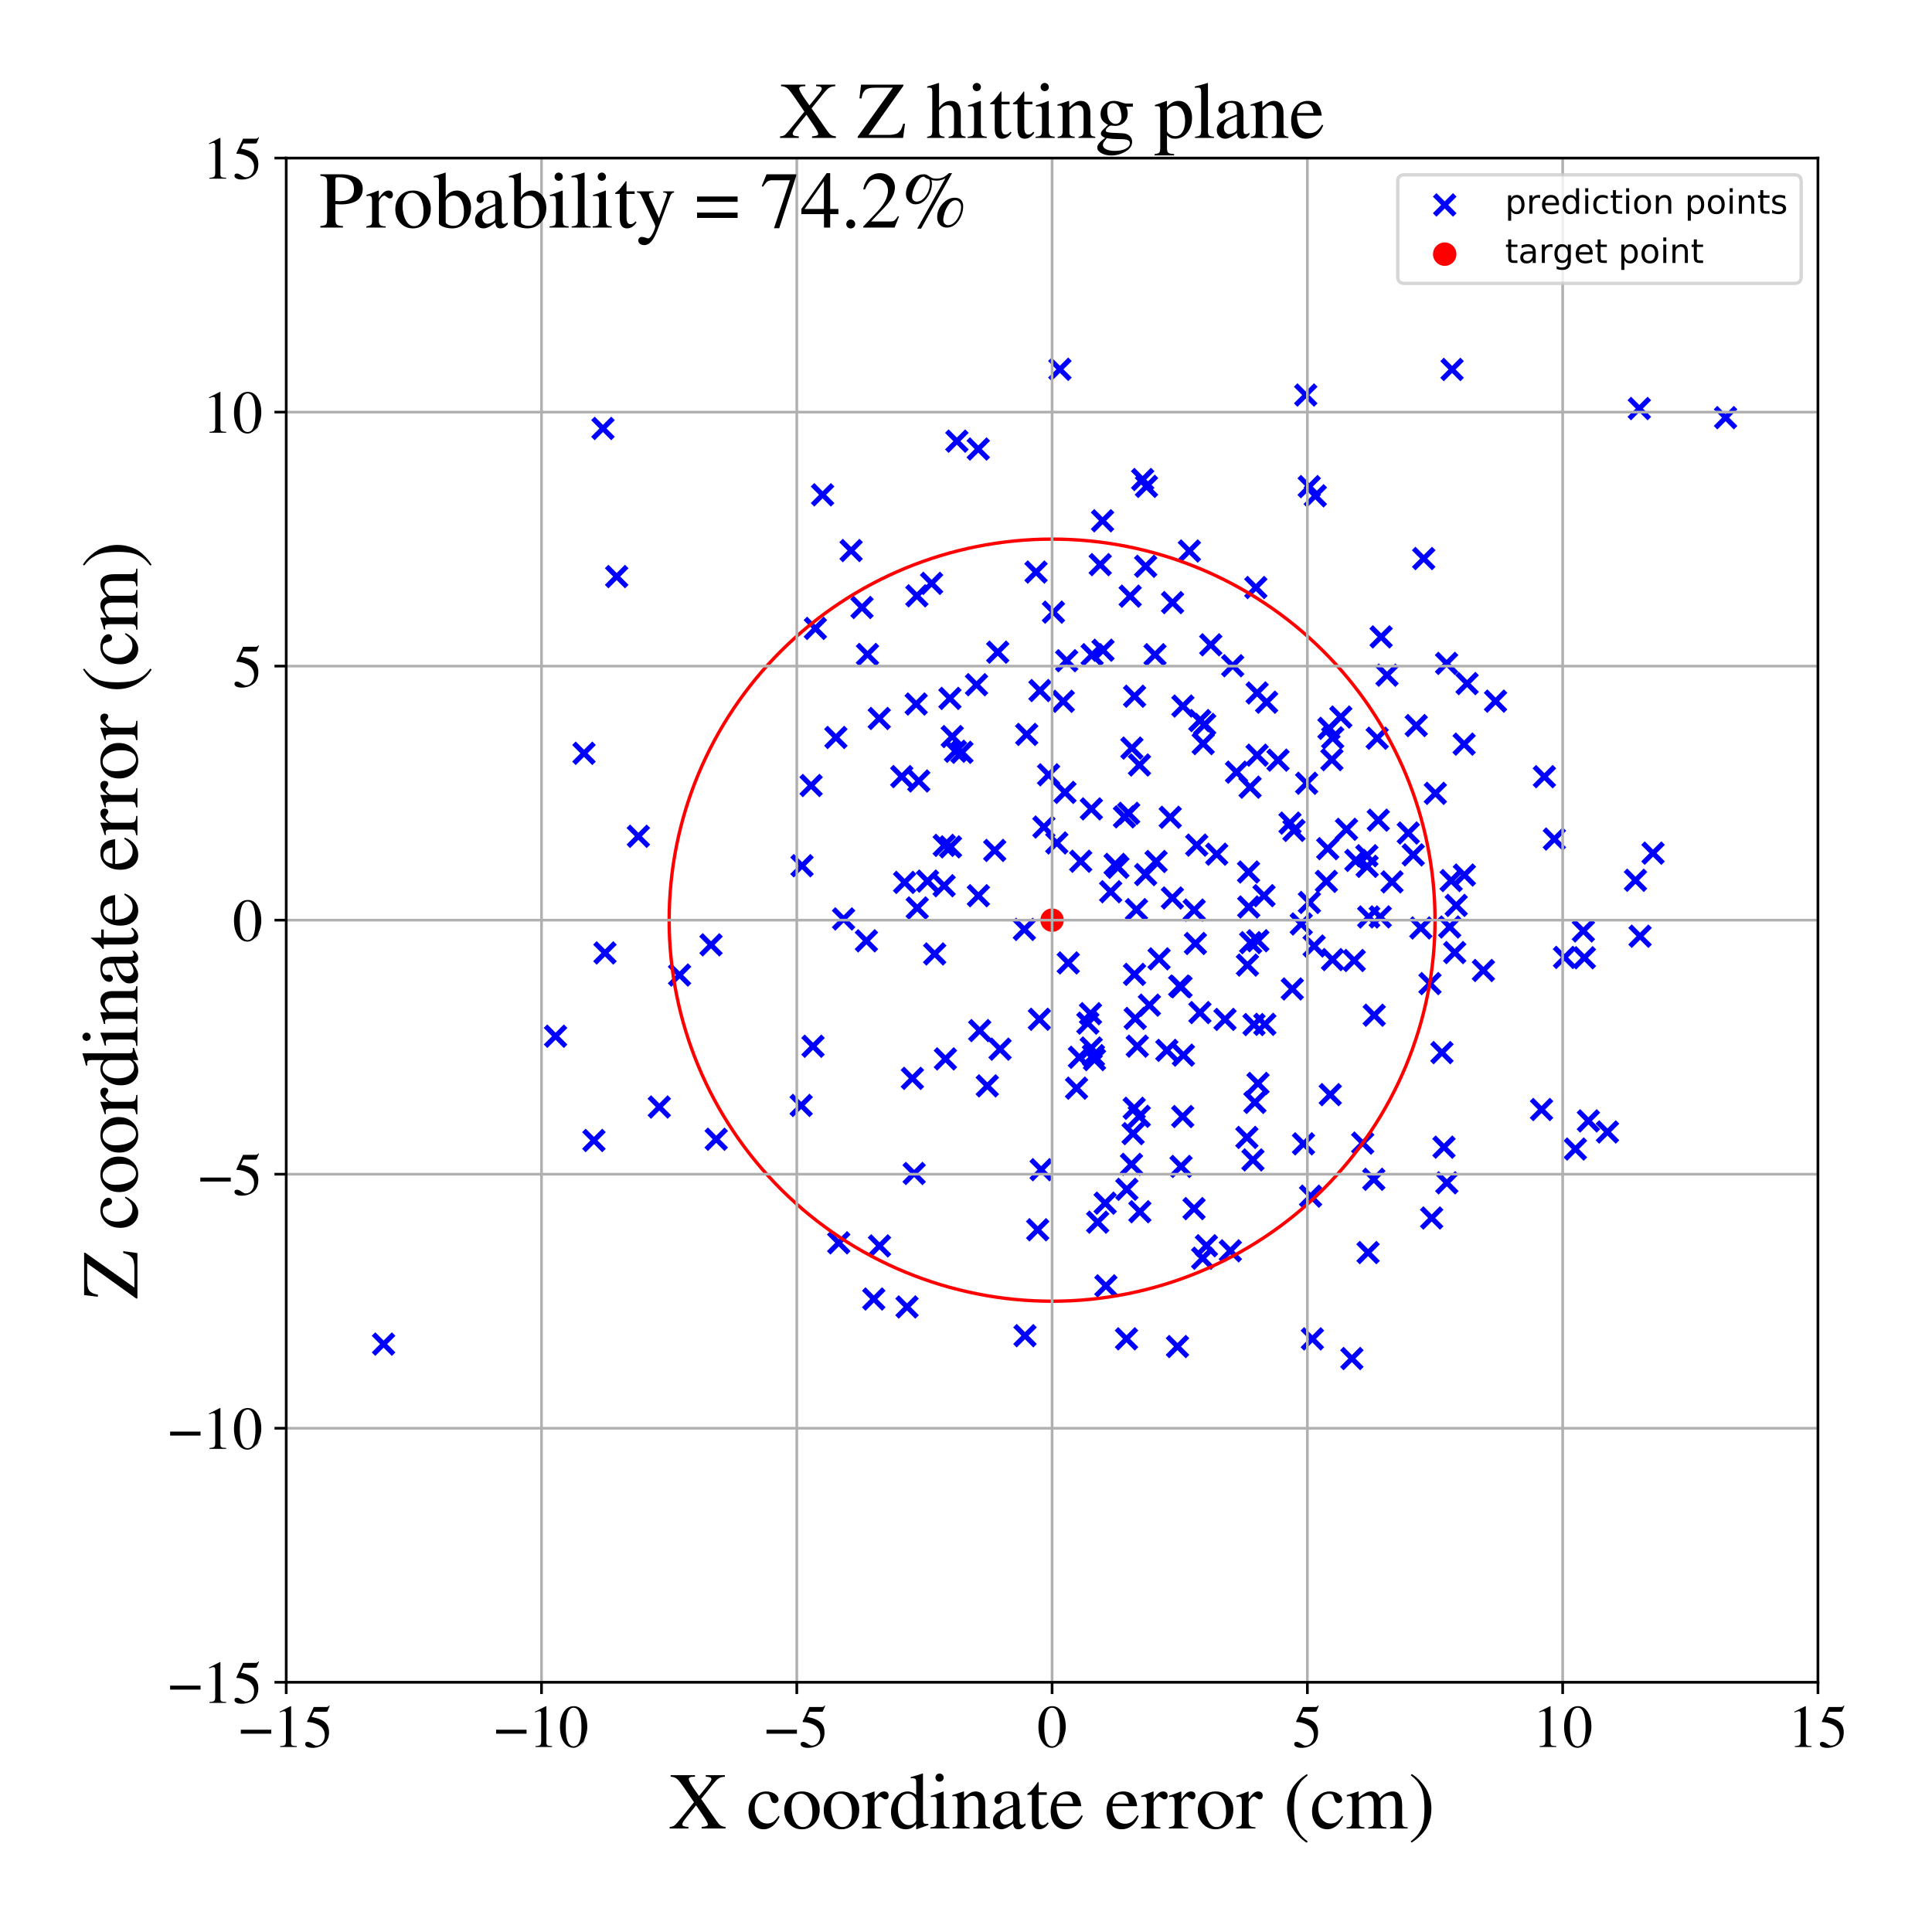 <?xml version="1.0" encoding="utf-8" standalone="no"?>
<!DOCTYPE svg PUBLIC "-//W3C//DTD SVG 1.1//EN"
  "http://www.w3.org/Graphics/SVG/1.1/DTD/svg11.dtd">
<!-- Created with matplotlib (https://matplotlib.org/) -->
<svg height="576pt" version="1.1" viewBox="0 0 576 576" width="576pt" xmlns="http://www.w3.org/2000/svg" xmlns:xlink="http://www.w3.org/1999/xlink">
 <defs>
  <style type="text/css">
*{stroke-linecap:butt;stroke-linejoin:round;}
  </style>
 </defs>
 <g id="figure_1">
  <g id="patch_1">
   <path d="M 0 576 
L 576 576 
L 576 0 
L 0 0 
z
" style="fill:#ffffff;"/>
  </g>
  <g id="axes_1">
   <g id="patch_2">
    <path d="M 85.331 501.548 
L 542 501.548 
L 542 47.121 
L 85.331 47.121 
z
" style="fill:#ffffff;"/>
   </g>
   <g id="PathCollection_1">
    <defs>
     <path d="M -3 3 
L 3 -3 
M -3 -3 
L 3 3 
" id="m310bc76ebd" style="stroke:#0000ff;stroke-width:1.5;"/>
    </defs>
    <g clip-path="url(#pf3ee687353)">
     <use style="fill:#0000ff;stroke:#0000ff;stroke-width:1.5;" x="306.099" xlink:href="#m310bc76ebd" y="218.956"/>
     <use style="fill:#0000ff;stroke:#0000ff;stroke-width:1.5;" x="336.949" xlink:href="#m310bc76ebd" y="177.74"/>
     <use style="fill:#0000ff;stroke:#0000ff;stroke-width:1.5;" x="356.033" xlink:href="#m310bc76ebd" y="271.324"/>
     <use style="fill:#0000ff;stroke:#0000ff;stroke-width:1.5;" x="492.831" xlink:href="#m310bc76ebd" y="254.354"/>
     <use style="fill:#0000ff;stroke:#0000ff;stroke-width:1.5;" x="273.35" xlink:href="#m310bc76ebd" y="177.632"/>
     <use style="fill:#0000ff;stroke:#0000ff;stroke-width:1.5;" x="387.95" xlink:href="#m310bc76ebd" y="275.47"/>
     <use style="fill:#0000ff;stroke:#0000ff;stroke-width:1.5;" x="318.485" xlink:href="#m310bc76ebd" y="287.087"/>
     <use style="fill:#0000ff;stroke:#0000ff;stroke-width:1.5;" x="314.068" xlink:href="#m310bc76ebd" y="182.505"/>
     <use style="fill:#0000ff;stroke:#0000ff;stroke-width:1.5;" x="262.21" xlink:href="#m310bc76ebd" y="371.45"/>
     <use style="fill:#0000ff;stroke:#0000ff;stroke-width:1.5;" x="454.404" xlink:href="#m310bc76ebd" y="532.494"/>
     <use style="fill:#0000ff;stroke:#0000ff;stroke-width:1.5;" x="341.809" xlink:href="#m310bc76ebd" y="145.008"/>
     <use style="fill:#0000ff;stroke:#0000ff;stroke-width:1.5;" x="238.858" xlink:href="#m310bc76ebd" y="329.571"/>
     <use style="fill:#0000ff;stroke:#0000ff;stroke-width:1.5;" x="338.149" xlink:href="#m310bc76ebd" y="330.418"/>
     <use style="fill:#0000ff;stroke:#0000ff;stroke-width:1.5;" x="285.279" xlink:href="#m310bc76ebd" y="131.522"/>
     <use style="fill:#0000ff;stroke:#0000ff;stroke-width:1.5;" x="403.748" xlink:href="#m310bc76ebd" y="286.359"/>
     <use style="fill:#0000ff;stroke:#0000ff;stroke-width:1.5;" x="325.12" xlink:href="#m310bc76ebd" y="302.214"/>
     <use style="fill:#0000ff;stroke:#0000ff;stroke-width:1.5;" x="469.678" xlink:href="#m310bc76ebd" y="342.577"/>
     <use style="fill:#0000ff;stroke:#0000ff;stroke-width:1.5;" x="292.087" xlink:href="#m310bc76ebd" y="307.257"/>
     <use style="fill:#0000ff;stroke:#0000ff;stroke-width:1.5;" x="337.339" xlink:href="#m310bc76ebd" y="347.136"/>
     <use style="fill:#0000ff;stroke:#0000ff;stroke-width:1.5;" x="381.024" xlink:href="#m310bc76ebd" y="226.63"/>
     <use style="fill:#0000ff;stroke:#0000ff;stroke-width:1.5;" x="345.569" xlink:href="#m310bc76ebd" y="285.866"/>
     <use style="fill:#0000ff;stroke:#0000ff;stroke-width:1.5;" x="372.694" xlink:href="#m310bc76ebd" y="234.688"/>
     <use style="fill:#0000ff;stroke:#0000ff;stroke-width:1.5;" x="376.845" xlink:href="#m310bc76ebd" y="267.028"/>
     <use style="fill:#0000ff;stroke:#0000ff;stroke-width:1.5;" x="358.553" xlink:href="#m310bc76ebd" y="375.123"/>
     <use style="fill:#0000ff;stroke:#0000ff;stroke-width:1.5;" x="338.818" xlink:href="#m310bc76ebd" y="271.195"/>
     <use style="fill:#0000ff;stroke:#0000ff;stroke-width:1.5;" x="389.284" xlink:href="#m310bc76ebd" y="117.777"/>
     <use style="fill:#0000ff;stroke:#0000ff;stroke-width:1.5;" x="114.356" xlink:href="#m310bc76ebd" y="400.728"/>
     <use style="fill:#0000ff;stroke:#0000ff;stroke-width:1.5;" x="372.238" xlink:href="#m310bc76ebd" y="259.98"/>
     <use style="fill:#0000ff;stroke:#0000ff;stroke-width:1.5;" x="339.066" xlink:href="#m310bc76ebd" y="311.902"/>
     <use style="fill:#0000ff;stroke:#0000ff;stroke-width:1.5;" x="310.404" xlink:href="#m310bc76ebd" y="348.731"/>
     <use style="fill:#0000ff;stroke:#0000ff;stroke-width:1.5;" x="339.715" xlink:href="#m310bc76ebd" y="228.075"/>
     <use style="fill:#0000ff;stroke:#0000ff;stroke-width:1.5;" x="276.52" xlink:href="#m310bc76ebd" y="262.69"/>
     <use style="fill:#0000ff;stroke:#0000ff;stroke-width:1.5;" x="239.118" xlink:href="#m310bc76ebd" y="258.103"/>
     <use style="fill:#0000ff;stroke:#0000ff;stroke-width:1.5;" x="297.462" xlink:href="#m310bc76ebd" y="194.443"/>
     <use style="fill:#0000ff;stroke:#0000ff;stroke-width:1.5;" x="358.71" xlink:href="#m310bc76ebd" y="221.694"/>
     <use style="fill:#0000ff;stroke:#0000ff;stroke-width:1.5;" x="434.143" xlink:href="#m310bc76ebd" y="269.928"/>
     <use style="fill:#0000ff;stroke:#0000ff;stroke-width:1.5;" x="308.881" xlink:href="#m310bc76ebd" y="170.555"/>
     <use style="fill:#0000ff;stroke:#0000ff;stroke-width:1.5;" x="374.791" xlink:href="#m310bc76ebd" y="206.596"/>
     <use style="fill:#0000ff;stroke:#0000ff;stroke-width:1.5;" x="347.88" xlink:href="#m310bc76ebd" y="313.15"/>
     <use style="fill:#0000ff;stroke:#0000ff;stroke-width:1.5;" x="251.503" xlink:href="#m310bc76ebd" y="273.97"/>
     <use style="fill:#0000ff;stroke:#0000ff;stroke-width:1.5;" x="315.998" xlink:href="#m310bc76ebd" y="110.103"/>
     <use style="fill:#0000ff;stroke:#0000ff;stroke-width:1.5;" x="325.994" xlink:href="#m310bc76ebd" y="314.714"/>
     <use style="fill:#0000ff;stroke:#0000ff;stroke-width:1.5;" x="337.814" xlink:href="#m310bc76ebd" y="337.974"/>
     <use style="fill:#0000ff;stroke:#0000ff;stroke-width:1.5;" x="367.506" xlink:href="#m310bc76ebd" y="198.484"/>
     <use style="fill:#0000ff;stroke:#0000ff;stroke-width:1.5;" x="368.649" xlink:href="#m310bc76ebd" y="230.21"/>
     <use style="fill:#0000ff;stroke:#0000ff;stroke-width:1.5;" x="422.231" xlink:href="#m310bc76ebd" y="216.318"/>
     <use style="fill:#0000ff;stroke:#0000ff;stroke-width:1.5;" x="385.778" xlink:href="#m310bc76ebd" y="247.567"/>
     <use style="fill:#0000ff;stroke:#0000ff;stroke-width:1.5;" x="270.416" xlink:href="#m310bc76ebd" y="389.647"/>
     <use style="fill:#0000ff;stroke:#0000ff;stroke-width:1.5;" x="372.293" xlink:href="#m310bc76ebd" y="270.406"/>
     <use style="fill:#0000ff;stroke:#0000ff;stroke-width:1.5;" x="431.357" xlink:href="#m310bc76ebd" y="352.641"/>
     <use style="fill:#0000ff;stroke:#0000ff;stroke-width:1.5;" x="305.589" xlink:href="#m310bc76ebd" y="398.219"/>
     <use style="fill:#0000ff;stroke:#0000ff;stroke-width:1.5;" x="213.527" xlink:href="#m310bc76ebd" y="339.651"/>
     <use style="fill:#0000ff;stroke:#0000ff;stroke-width:1.5;" x="415.012" xlink:href="#m310bc76ebd" y="262.921"/>
     <use style="fill:#0000ff;stroke:#0000ff;stroke-width:1.5;" x="352.664" xlink:href="#m310bc76ebd" y="210.502"/>
     <use style="fill:#0000ff;stroke:#0000ff;stroke-width:1.5;" x="241.82" xlink:href="#m310bc76ebd" y="234.191"/>
     <use style="fill:#0000ff;stroke:#0000ff;stroke-width:1.5;" x="337.461" xlink:href="#m310bc76ebd" y="223.034"/>
     <use style="fill:#0000ff;stroke:#0000ff;stroke-width:1.5;" x="371.74" xlink:href="#m310bc76ebd" y="339.11"/>
     <use style="fill:#0000ff;stroke:#0000ff;stroke-width:1.5;" x="338.242" xlink:href="#m310bc76ebd" y="290.498"/>
     <use style="fill:#0000ff;stroke:#0000ff;stroke-width:1.5;" x="426.831" xlink:href="#m310bc76ebd" y="363.131"/>
     <use style="fill:#0000ff;stroke:#0000ff;stroke-width:1.5;" x="283.9" xlink:href="#m310bc76ebd" y="219.597"/>
     <use style="fill:#0000ff;stroke:#0000ff;stroke-width:1.5;" x="256.993" xlink:href="#m310bc76ebd" y="181.117"/>
     <use style="fill:#0000ff;stroke:#0000ff;stroke-width:1.5;" x="459.589" xlink:href="#m310bc76ebd" y="330.788"/>
     <use style="fill:#0000ff;stroke:#0000ff;stroke-width:1.5;" x="432.203" xlink:href="#m310bc76ebd" y="276.371"/>
     <use style="fill:#0000ff;stroke:#0000ff;stroke-width:1.5;" x="333.288" xlink:href="#m310bc76ebd" y="258.585"/>
     <use style="fill:#0000ff;stroke:#0000ff;stroke-width:1.5;" x="374.789" xlink:href="#m310bc76ebd" y="225.139"/>
     <use style="fill:#0000ff;stroke:#0000ff;stroke-width:1.5;" x="372.867" xlink:href="#m310bc76ebd" y="281.041"/>
     <use style="fill:#0000ff;stroke:#0000ff;stroke-width:1.5;" x="250.058" xlink:href="#m310bc76ebd" y="370.536"/>
     <use style="fill:#0000ff;stroke:#0000ff;stroke-width:1.5;" x="211.98" xlink:href="#m310bc76ebd" y="281.69"/>
     <use style="fill:#0000ff;stroke:#0000ff;stroke-width:1.5;" x="179.764" xlink:href="#m310bc76ebd" y="127.737"/>
     <use style="fill:#0000ff;stroke:#0000ff;stroke-width:1.5;" x="324.323" xlink:href="#m310bc76ebd" y="305.036"/>
     <use style="fill:#0000ff;stroke:#0000ff;stroke-width:1.5;" x="273.46" xlink:href="#m310bc76ebd" y="270.698"/>
     <use style="fill:#0000ff;stroke:#0000ff;stroke-width:1.5;" x="328.843" xlink:href="#m310bc76ebd" y="193.855"/>
     <use style="fill:#0000ff;stroke:#0000ff;stroke-width:1.5;" x="281.863" xlink:href="#m310bc76ebd" y="315.695"/>
     <use style="fill:#0000ff;stroke:#0000ff;stroke-width:1.5;" x="183.856" xlink:href="#m310bc76ebd" y="171.891"/>
     <use style="fill:#0000ff;stroke:#0000ff;stroke-width:1.5;" x="329.702" xlink:href="#m310bc76ebd" y="383.362"/>
     <use style="fill:#0000ff;stroke:#0000ff;stroke-width:1.5;" x="335.85" xlink:href="#m310bc76ebd" y="399.15"/>
     <use style="fill:#0000ff;stroke:#0000ff;stroke-width:1.5;" x="479.243" xlink:href="#m310bc76ebd" y="337.484"/>
     <use style="fill:#0000ff;stroke:#0000ff;stroke-width:1.5;" x="180.362" xlink:href="#m310bc76ebd" y="284.105"/>
     <use style="fill:#0000ff;stroke:#0000ff;stroke-width:1.5;" x="403.045" xlink:href="#m310bc76ebd" y="405.035"/>
     <use style="fill:#0000ff;stroke:#0000ff;stroke-width:1.5;" x="268.85" xlink:href="#m310bc76ebd" y="231.532"/>
     <use style="fill:#0000ff;stroke:#0000ff;stroke-width:1.5;" x="377.627" xlink:href="#m310bc76ebd" y="209.356"/>
     <use style="fill:#0000ff;stroke:#0000ff;stroke-width:1.5;" x="645.369" xlink:href="#m310bc76ebd" y="164.518"/>
     <use style="fill:#0000ff;stroke:#0000ff;stroke-width:1.5;" x="356.788" xlink:href="#m310bc76ebd" y="251.961"/>
     <use style="fill:#0000ff;stroke:#0000ff;stroke-width:1.5;" x="272.013" xlink:href="#m310bc76ebd" y="321.499"/>
     <use style="fill:#0000ff;stroke:#0000ff;stroke-width:1.5;" x="397.32" xlink:href="#m310bc76ebd" y="219.968"/>
     <use style="fill:#0000ff;stroke:#0000ff;stroke-width:1.5;" x="392.136" xlink:href="#m310bc76ebd" y="147.818"/>
     <use style="fill:#0000ff;stroke:#0000ff;stroke-width:1.5;" x="328.715" xlink:href="#m310bc76ebd" y="155.261"/>
     <use style="fill:#0000ff;stroke:#0000ff;stroke-width:1.5;" x="273.92" xlink:href="#m310bc76ebd" y="232.84"/>
     <use style="fill:#0000ff;stroke:#0000ff;stroke-width:1.5;" x="283.382" xlink:href="#m310bc76ebd" y="252.484"/>
     <use style="fill:#0000ff;stroke:#0000ff;stroke-width:1.5;" x="352.113" xlink:href="#m310bc76ebd" y="347.758"/>
     <use style="fill:#0000ff;stroke:#0000ff;stroke-width:1.5;" x="348.886" xlink:href="#m310bc76ebd" y="243.663"/>
     <use style="fill:#0000ff;stroke:#0000ff;stroke-width:1.5;" x="553.456" xlink:href="#m310bc76ebd" y="303.304"/>
     <use style="fill:#0000ff;stroke:#0000ff;stroke-width:1.5;" x="466.439" xlink:href="#m310bc76ebd" y="285.441"/>
     <use style="fill:#0000ff;stroke:#0000ff;stroke-width:1.5;" x="391.792" xlink:href="#m310bc76ebd" y="282.041"/>
     <use style="fill:#0000ff;stroke:#0000ff;stroke-width:1.5;" x="245.243" xlink:href="#m310bc76ebd" y="147.525"/>
     <use style="fill:#0000ff;stroke:#0000ff;stroke-width:1.5;" x="396.602" xlink:href="#m310bc76ebd" y="326.352"/>
     <use style="fill:#0000ff;stroke:#0000ff;stroke-width:1.5;" x="433.702" xlink:href="#m310bc76ebd" y="283.993"/>
     <use style="fill:#0000ff;stroke:#0000ff;stroke-width:1.5;" x="286.793" xlink:href="#m310bc76ebd" y="224.295"/>
     <use style="fill:#0000ff;stroke:#0000ff;stroke-width:1.5;" x="411.767" xlink:href="#m310bc76ebd" y="189.882"/>
     <use style="fill:#0000ff;stroke:#0000ff;stroke-width:1.5;" x="294.347" xlink:href="#m310bc76ebd" y="323.74"/>
     <use style="fill:#0000ff;stroke:#0000ff;stroke-width:1.5;" x="390.381" xlink:href="#m310bc76ebd" y="269.055"/>
     <use style="fill:#0000ff;stroke:#0000ff;stroke-width:1.5;" x="339.831" xlink:href="#m310bc76ebd" y="361.263"/>
     <use style="fill:#0000ff;stroke:#0000ff;stroke-width:1.5;" x="309.378" xlink:href="#m310bc76ebd" y="366.638"/>
     <use style="fill:#0000ff;stroke:#0000ff;stroke-width:1.5;" x="407.589" xlink:href="#m310bc76ebd" y="258.29"/>
     <use style="fill:#0000ff;stroke:#0000ff;stroke-width:1.5;" x="436.501" xlink:href="#m310bc76ebd" y="221.854"/>
     <use style="fill:#0000ff;stroke:#0000ff;stroke-width:1.5;" x="389.558" xlink:href="#m310bc76ebd" y="233.519"/>
     <use style="fill:#0000ff;stroke:#0000ff;stroke-width:1.5;" x="335.24" xlink:href="#m310bc76ebd" y="243.535"/>
     <use style="fill:#0000ff;stroke:#0000ff;stroke-width:1.5;" x="69.115" xlink:href="#m310bc76ebd" y="305.097"/>
     <use style="fill:#0000ff;stroke:#0000ff;stroke-width:1.5;" x="48.627" xlink:href="#m310bc76ebd" y="388.079"/>
     <use style="fill:#0000ff;stroke:#0000ff;stroke-width:1.5;" x="401.447" xlink:href="#m310bc76ebd" y="247.25"/>
     <use style="fill:#0000ff;stroke:#0000ff;stroke-width:1.5;" x="177.07" xlink:href="#m310bc76ebd" y="340.018"/>
     <use style="fill:#0000ff;stroke:#0000ff;stroke-width:1.5;" x="356.395" xlink:href="#m310bc76ebd" y="281.29"/>
     <use style="fill:#0000ff;stroke:#0000ff;stroke-width:1.5;" x="202.599" xlink:href="#m310bc76ebd" y="290.69"/>
     <use style="fill:#0000ff;stroke:#0000ff;stroke-width:1.5;" x="11.272" xlink:href="#m310bc76ebd" y="234.928"/>
     <use style="fill:#0000ff;stroke:#0000ff;stroke-width:1.5;" x="408.058" xlink:href="#m310bc76ebd" y="273.386"/>
     <use style="fill:#0000ff;stroke:#0000ff;stroke-width:1.5;" x="409.701" xlink:href="#m310bc76ebd" y="302.668"/>
     <use style="fill:#0000ff;stroke:#0000ff;stroke-width:1.5;" x="377.094" xlink:href="#m310bc76ebd" y="305.393"/>
     <use style="fill:#0000ff;stroke:#0000ff;stroke-width:1.5;" x="-1" xlink:href="#m310bc76ebd" y="270.273"/>
     <use style="fill:#0000ff;stroke:#0000ff;stroke-width:1.5;" x="-1" xlink:href="#m310bc76ebd" y="269.445"/>
     <use style="fill:#0000ff;stroke:#0000ff;stroke-width:1.5;" x="305.399" xlink:href="#m310bc76ebd" y="277.094"/>
     <use style="fill:#0000ff;stroke:#0000ff;stroke-width:1.5;" x="243.095" xlink:href="#m310bc76ebd" y="187.353"/>
     <use style="fill:#0000ff;stroke:#0000ff;stroke-width:1.5;" x="190.316" xlink:href="#m310bc76ebd" y="249.327"/>
     <use style="fill:#0000ff;stroke:#0000ff;stroke-width:1.5;" x="325.605" xlink:href="#m310bc76ebd" y="195.192"/>
     <use style="fill:#0000ff;stroke:#0000ff;stroke-width:1.5;" x="309.884" xlink:href="#m310bc76ebd" y="303.885"/>
     <use style="fill:#0000ff;stroke:#0000ff;stroke-width:1.5;" x="273.144" xlink:href="#m310bc76ebd" y="209.897"/>
     <use style="fill:#0000ff;stroke:#0000ff;stroke-width:1.5;" x="349.58" xlink:href="#m310bc76ebd" y="179.653"/>
     <use style="fill:#0000ff;stroke:#0000ff;stroke-width:1.5;" x="262.133" xlink:href="#m310bc76ebd" y="214.201"/>
     <use style="fill:#0000ff;stroke:#0000ff;stroke-width:1.5;" x="436.584" xlink:href="#m310bc76ebd" y="260.881"/>
     <use style="fill:#0000ff;stroke:#0000ff;stroke-width:1.5;" x="410.917" xlink:href="#m310bc76ebd" y="244.523"/>
     <use style="fill:#0000ff;stroke:#0000ff;stroke-width:1.5;" x="281.483" xlink:href="#m310bc76ebd" y="264.061"/>
     <use style="fill:#0000ff;stroke:#0000ff;stroke-width:1.5;" x="342.68" xlink:href="#m310bc76ebd" y="299.673"/>
     <use style="fill:#0000ff;stroke:#0000ff;stroke-width:1.5;" x="291.655" xlink:href="#m310bc76ebd" y="133.877"/>
     <use style="fill:#0000ff;stroke:#0000ff;stroke-width:1.5;" x="253.747" xlink:href="#m310bc76ebd" y="164.14"/>
     <use style="fill:#0000ff;stroke:#0000ff;stroke-width:1.5;" x="325.331" xlink:href="#m310bc76ebd" y="312.448"/>
     <use style="fill:#0000ff;stroke:#0000ff;stroke-width:1.5;" x="311.221" xlink:href="#m310bc76ebd" y="246.572"/>
     <use style="fill:#0000ff;stroke:#0000ff;stroke-width:1.5;" x="272.543" xlink:href="#m310bc76ebd" y="349.856"/>
     <use style="fill:#0000ff;stroke:#0000ff;stroke-width:1.5;" x="329.488" xlink:href="#m310bc76ebd" y="358.708"/>
     <use style="fill:#0000ff;stroke:#0000ff;stroke-width:1.5;" x="322.199" xlink:href="#m310bc76ebd" y="256.771"/>
     <use style="fill:#0000ff;stroke:#0000ff;stroke-width:1.5;" x="397.272" xlink:href="#m310bc76ebd" y="286.088"/>
     <use style="fill:#0000ff;stroke:#0000ff;stroke-width:1.5;" x="397.087" xlink:href="#m310bc76ebd" y="226.482"/>
     <use style="fill:#0000ff;stroke:#0000ff;stroke-width:1.5;" x="407.509" xlink:href="#m310bc76ebd" y="255.123"/>
     <use style="fill:#0000ff;stroke:#0000ff;stroke-width:1.5;" x="432.916" xlink:href="#m310bc76ebd" y="110.15"/>
     <use style="fill:#0000ff;stroke:#0000ff;stroke-width:1.5;" x="445.879" xlink:href="#m310bc76ebd" y="209.035"/>
     <use style="fill:#0000ff;stroke:#0000ff;stroke-width:1.5;" x="409.577" xlink:href="#m310bc76ebd" y="351.596"/>
     <use style="fill:#0000ff;stroke:#0000ff;stroke-width:1.5;" x="399.75" xlink:href="#m310bc76ebd" y="213.778"/>
     <use style="fill:#0000ff;stroke:#0000ff;stroke-width:1.5;" x="406.27" xlink:href="#m310bc76ebd" y="340.801"/>
     <use style="fill:#0000ff;stroke:#0000ff;stroke-width:1.5;" x="407.869" xlink:href="#m310bc76ebd" y="373.434"/>
     <use style="fill:#0000ff;stroke:#0000ff;stroke-width:1.5;" x="196.567" xlink:href="#m310bc76ebd" y="330.045"/>
     <use style="fill:#0000ff;stroke:#0000ff;stroke-width:1.5;" x="249.206" xlink:href="#m310bc76ebd" y="219.865"/>
     <use style="fill:#0000ff;stroke:#0000ff;stroke-width:1.5;" x="281.514" xlink:href="#m310bc76ebd" y="252.04"/>
     <use style="fill:#0000ff;stroke:#0000ff;stroke-width:1.5;" x="291.69" xlink:href="#m310bc76ebd" y="267.038"/>
     <use style="fill:#0000ff;stroke:#0000ff;stroke-width:1.5;" x="43.713" xlink:href="#m310bc76ebd" y="292.141"/>
     <use style="fill:#0000ff;stroke:#0000ff;stroke-width:1.5;" x="487.594" xlink:href="#m310bc76ebd" y="262.447"/>
     <use style="fill:#0000ff;stroke:#0000ff;stroke-width:1.5;" x="373.859" xlink:href="#m310bc76ebd" y="305.46"/>
     <use style="fill:#0000ff;stroke:#0000ff;stroke-width:1.5;" x="472.058" xlink:href="#m310bc76ebd" y="277.543"/>
     <use style="fill:#0000ff;stroke:#0000ff;stroke-width:1.5;" x="395.439" xlink:href="#m310bc76ebd" y="262.773"/>
     <use style="fill:#0000ff;stroke:#0000ff;stroke-width:1.5;" x="431.281" xlink:href="#m310bc76ebd" y="197.784"/>
     <use style="fill:#0000ff;stroke:#0000ff;stroke-width:1.5;" x="260.504" xlink:href="#m310bc76ebd" y="387.285"/>
     <use style="fill:#0000ff;stroke:#0000ff;stroke-width:1.5;" x="258.63" xlink:href="#m310bc76ebd" y="195.116"/>
     <use style="fill:#0000ff;stroke:#0000ff;stroke-width:1.5;" x="-1" xlink:href="#m310bc76ebd" y="326.331"/>
     <use style="fill:#0000ff;stroke:#0000ff;stroke-width:1.5;" x="-1" xlink:href="#m310bc76ebd" y="341.377"/>
     <use style="fill:#0000ff;stroke:#0000ff;stroke-width:1.5;" x="258.31" xlink:href="#m310bc76ebd" y="280.497"/>
     <use style="fill:#0000ff;stroke:#0000ff;stroke-width:1.5;" x="390.329" xlink:href="#m310bc76ebd" y="145.076"/>
     <use style="fill:#0000ff;stroke:#0000ff;stroke-width:1.5;" x="315.065" xlink:href="#m310bc76ebd" y="251.316"/>
     <use style="fill:#0000ff;stroke:#0000ff;stroke-width:1.5;" x="413.516" xlink:href="#m310bc76ebd" y="201.297"/>
     <use style="fill:#0000ff;stroke:#0000ff;stroke-width:1.5;" x="320.959" xlink:href="#m310bc76ebd" y="324.423"/>
     <use style="fill:#0000ff;stroke:#0000ff;stroke-width:1.5;" x="371.906" xlink:href="#m310bc76ebd" y="287.72"/>
     <use style="fill:#0000ff;stroke:#0000ff;stroke-width:1.5;" x="472.358" xlink:href="#m310bc76ebd" y="285.546"/>
     <use style="fill:#0000ff;stroke:#0000ff;stroke-width:1.5;" x="325.374" xlink:href="#m310bc76ebd" y="241.157"/>
     <use style="fill:#0000ff;stroke:#0000ff;stroke-width:1.5;" x="374.414" xlink:href="#m310bc76ebd" y="175.163"/>
     <use style="fill:#0000ff;stroke:#0000ff;stroke-width:1.5;" x="336.5" xlink:href="#m310bc76ebd" y="242.484"/>
     <use style="fill:#0000ff;stroke:#0000ff;stroke-width:1.5;" x="395.847" xlink:href="#m310bc76ebd" y="253.01"/>
     <use style="fill:#0000ff;stroke:#0000ff;stroke-width:1.5;" x="338.447" xlink:href="#m310bc76ebd" y="303.636"/>
     <use style="fill:#0000ff;stroke:#0000ff;stroke-width:1.5;" x="277.747" xlink:href="#m310bc76ebd" y="173.916"/>
     <use style="fill:#0000ff;stroke:#0000ff;stroke-width:1.5;" x="488.742" xlink:href="#m310bc76ebd" y="121.802"/>
     <use style="fill:#0000ff;stroke:#0000ff;stroke-width:1.5;" x="242.388" xlink:href="#m310bc76ebd" y="311.926"/>
     <use style="fill:#0000ff;stroke:#0000ff;stroke-width:1.5;" x="352.816" xlink:href="#m310bc76ebd" y="314.578"/>
     <use style="fill:#0000ff;stroke:#0000ff;stroke-width:1.5;" x="390.725" xlink:href="#m310bc76ebd" y="356.622"/>
     <use style="fill:#0000ff;stroke:#0000ff;stroke-width:1.5;" x="366.808" xlink:href="#m310bc76ebd" y="372.917"/>
     <use style="fill:#0000ff;stroke:#0000ff;stroke-width:1.5;" x="283.208" xlink:href="#m310bc76ebd" y="208.221"/>
     <use style="fill:#0000ff;stroke:#0000ff;stroke-width:1.5;" x="388.616" xlink:href="#m310bc76ebd" y="341.022"/>
     <use style="fill:#0000ff;stroke:#0000ff;stroke-width:1.5;" x="375.003" xlink:href="#m310bc76ebd" y="280.469"/>
     <use style="fill:#0000ff;stroke:#0000ff;stroke-width:1.5;" x="341.562" xlink:href="#m310bc76ebd" y="168.829"/>
     <use style="fill:#0000ff;stroke:#0000ff;stroke-width:1.5;" x="291.135" xlink:href="#m310bc76ebd" y="204.143"/>
     <use style="fill:#0000ff;stroke:#0000ff;stroke-width:1.5;" x="429.89" xlink:href="#m310bc76ebd" y="313.82"/>
     <use style="fill:#0000ff;stroke:#0000ff;stroke-width:1.5;" x="338.259" xlink:href="#m310bc76ebd" y="207.574"/>
     <use style="fill:#0000ff;stroke:#0000ff;stroke-width:1.5;" x="360.971" xlink:href="#m310bc76ebd" y="192.24"/>
     <use style="fill:#0000ff;stroke:#0000ff;stroke-width:1.5;" x="514.459" xlink:href="#m310bc76ebd" y="124.518"/>
     <use style="fill:#0000ff;stroke:#0000ff;stroke-width:1.5;" x="269.697" xlink:href="#m310bc76ebd" y="263.079"/>
     <use style="fill:#0000ff;stroke:#0000ff;stroke-width:1.5;" x="349.53" xlink:href="#m310bc76ebd" y="267.716"/>
     <use style="fill:#0000ff;stroke:#0000ff;stroke-width:1.5;" x="344.669" xlink:href="#m310bc76ebd" y="256.841"/>
     <use style="fill:#0000ff;stroke:#0000ff;stroke-width:1.5;" x="298.153" xlink:href="#m310bc76ebd" y="312.796"/>
     <use style="fill:#0000ff;stroke:#0000ff;stroke-width:1.5;" x="357.739" xlink:href="#m310bc76ebd" y="301.89"/>
     <use style="fill:#0000ff;stroke:#0000ff;stroke-width:1.5;" x="488.959" xlink:href="#m310bc76ebd" y="279.12"/>
     <use style="fill:#0000ff;stroke:#0000ff;stroke-width:1.5;" x="365.222" xlink:href="#m310bc76ebd" y="303.924"/>
     <use style="fill:#0000ff;stroke:#0000ff;stroke-width:1.5;" x="410.594" xlink:href="#m310bc76ebd" y="220.091"/>
     <use style="fill:#0000ff;stroke:#0000ff;stroke-width:1.5;" x="326.31" xlink:href="#m310bc76ebd" y="315.911"/>
     <use style="fill:#0000ff;stroke:#0000ff;stroke-width:1.5;" x="396.202" xlink:href="#m310bc76ebd" y="217.142"/>
     <use style="fill:#0000ff;stroke:#0000ff;stroke-width:1.5;" x="357.702" xlink:href="#m310bc76ebd" y="214.824"/>
     <use style="fill:#0000ff;stroke:#0000ff;stroke-width:1.5;" x="335.946" xlink:href="#m310bc76ebd" y="354.577"/>
     <use style="fill:#0000ff;stroke:#0000ff;stroke-width:1.5;" x="427.928" xlink:href="#m310bc76ebd" y="236.523"/>
     <use style="fill:#0000ff;stroke:#0000ff;stroke-width:1.5;" x="359.161" xlink:href="#m310bc76ebd" y="215.982"/>
     <use style="fill:#0000ff;stroke:#0000ff;stroke-width:1.5;" x="351.713" xlink:href="#m310bc76ebd" y="293.987"/>
     <use style="fill:#0000ff;stroke:#0000ff;stroke-width:1.5;" x="318.014" xlink:href="#m310bc76ebd" y="196.982"/>
     <use style="fill:#0000ff;stroke:#0000ff;stroke-width:1.5;" x="460.435" xlink:href="#m310bc76ebd" y="231.557"/>
     <use style="fill:#0000ff;stroke:#0000ff;stroke-width:1.5;" x="463.411" xlink:href="#m310bc76ebd" y="250.156"/>
     <use style="fill:#0000ff;stroke:#0000ff;stroke-width:1.5;" x="373.548" xlink:href="#m310bc76ebd" y="345.817"/>
     <use style="fill:#0000ff;stroke:#0000ff;stroke-width:1.5;" x="426.324" xlink:href="#m310bc76ebd" y="293.242"/>
     <use style="fill:#0000ff;stroke:#0000ff;stroke-width:1.5;" x="339.655" xlink:href="#m310bc76ebd" y="332.821"/>
     <use style="fill:#0000ff;stroke:#0000ff;stroke-width:1.5;" x="419.862" xlink:href="#m310bc76ebd" y="248.35"/>
     <use style="fill:#0000ff;stroke:#0000ff;stroke-width:1.5;" x="421.344" xlink:href="#m310bc76ebd" y="254.866"/>
     <use style="fill:#0000ff;stroke:#0000ff;stroke-width:1.5;" x="362.748" xlink:href="#m310bc76ebd" y="254.664"/>
     <use style="fill:#0000ff;stroke:#0000ff;stroke-width:1.5;" x="317.495" xlink:href="#m310bc76ebd" y="236.242"/>
     <use style="fill:#0000ff;stroke:#0000ff;stroke-width:1.5;" x="174.111" xlink:href="#m310bc76ebd" y="224.586"/>
     <use style="fill:#0000ff;stroke:#0000ff;stroke-width:1.5;" x="411.5" xlink:href="#m310bc76ebd" y="273.362"/>
     <use style="fill:#0000ff;stroke:#0000ff;stroke-width:1.5;" x="355.989" xlink:href="#m310bc76ebd" y="360.33"/>
     <use style="fill:#0000ff;stroke:#0000ff;stroke-width:1.5;" x="331.135" xlink:href="#m310bc76ebd" y="265.857"/>
     <use style="fill:#0000ff;stroke:#0000ff;stroke-width:1.5;" x="321.811" xlink:href="#m310bc76ebd" y="315.221"/>
     <use style="fill:#0000ff;stroke:#0000ff;stroke-width:1.5;" x="442.258" xlink:href="#m310bc76ebd" y="289.335"/>
     <use style="fill:#0000ff;stroke:#0000ff;stroke-width:1.5;" x="384.592" xlink:href="#m310bc76ebd" y="245.399"/>
     <use style="fill:#0000ff;stroke:#0000ff;stroke-width:1.5;" x="432.644" xlink:href="#m310bc76ebd" y="262.527"/>
     <use style="fill:#0000ff;stroke:#0000ff;stroke-width:1.5;" x="891.221" xlink:href="#m310bc76ebd" y="418.573"/>
     <use style="fill:#0000ff;stroke:#0000ff;stroke-width:1.5;" x="328.015" xlink:href="#m310bc76ebd" y="168.334"/>
     <use style="fill:#0000ff;stroke:#0000ff;stroke-width:1.5;" x="354.6" xlink:href="#m310bc76ebd" y="164.268"/>
     <use style="fill:#0000ff;stroke:#0000ff;stroke-width:1.5;" x="404.23" xlink:href="#m310bc76ebd" y="256.518"/>
     <use style="fill:#0000ff;stroke:#0000ff;stroke-width:1.5;" x="437.386" xlink:href="#m310bc76ebd" y="203.799"/>
     <use style="fill:#0000ff;stroke:#0000ff;stroke-width:1.5;" x="430.501" xlink:href="#m310bc76ebd" y="342.015"/>
     <use style="fill:#0000ff;stroke:#0000ff;stroke-width:1.5;" x="340.667" xlink:href="#m310bc76ebd" y="142.966"/>
     <use style="fill:#0000ff;stroke:#0000ff;stroke-width:1.5;" x="165.637" xlink:href="#m310bc76ebd" y="308.934"/>
     <use style="fill:#0000ff;stroke:#0000ff;stroke-width:1.5;" x="385.282" xlink:href="#m310bc76ebd" y="294.843"/>
     <use style="fill:#0000ff;stroke:#0000ff;stroke-width:1.5;" x="332.457" xlink:href="#m310bc76ebd" y="257.699"/>
     <use style="fill:#0000ff;stroke:#0000ff;stroke-width:1.5;" x="278.662" xlink:href="#m310bc76ebd" y="284.402"/>
     <use style="fill:#0000ff;stroke:#0000ff;stroke-width:1.5;" x="327.255" xlink:href="#m310bc76ebd" y="364.375"/>
     <use style="fill:#0000ff;stroke:#0000ff;stroke-width:1.5;" x="374.134" xlink:href="#m310bc76ebd" y="328.663"/>
     <use style="fill:#0000ff;stroke:#0000ff;stroke-width:1.5;" x="359.671" xlink:href="#m310bc76ebd" y="371.403"/>
     <use style="fill:#0000ff;stroke:#0000ff;stroke-width:1.5;" x="310.048" xlink:href="#m310bc76ebd" y="205.88"/>
     <use style="fill:#0000ff;stroke:#0000ff;stroke-width:1.5;" x="423.602" xlink:href="#m310bc76ebd" y="276.662"/>
     <use style="fill:#0000ff;stroke:#0000ff;stroke-width:1.5;" x="424.46" xlink:href="#m310bc76ebd" y="166.523"/>
     <use style="fill:#0000ff;stroke:#0000ff;stroke-width:1.5;" x="344.346" xlink:href="#m310bc76ebd" y="195.184"/>
     <use style="fill:#0000ff;stroke:#0000ff;stroke-width:1.5;" x="375.055" xlink:href="#m310bc76ebd" y="323.008"/>
     <use style="fill:#0000ff;stroke:#0000ff;stroke-width:1.5;" x="352.605" xlink:href="#m310bc76ebd" y="332.881"/>
     <use style="fill:#0000ff;stroke:#0000ff;stroke-width:1.5;" x="312.622" xlink:href="#m310bc76ebd" y="230.994"/>
     <use style="fill:#0000ff;stroke:#0000ff;stroke-width:1.5;" x="296.566" xlink:href="#m310bc76ebd" y="253.542"/>
     <use style="fill:#0000ff;stroke:#0000ff;stroke-width:1.5;" x="341.561" xlink:href="#m310bc76ebd" y="260.743"/>
     <use style="fill:#0000ff;stroke:#0000ff;stroke-width:1.5;" x="391.274" xlink:href="#m310bc76ebd" y="399.172"/>
     <use style="fill:#0000ff;stroke:#0000ff;stroke-width:1.5;" x="351.048" xlink:href="#m310bc76ebd" y="401.456"/>
     <use style="fill:#0000ff;stroke:#0000ff;stroke-width:1.5;" x="473.559" xlink:href="#m310bc76ebd" y="334.178"/>
     <use style="fill:#0000ff;stroke:#0000ff;stroke-width:1.5;" x="317.001" xlink:href="#m310bc76ebd" y="209.087"/>
     <use style="fill:#0000ff;stroke:#0000ff;stroke-width:1.5;" x="284.861" xlink:href="#m310bc76ebd" y="223.979"/>
     <use style="fill:#0000ff;stroke:#0000ff;stroke-width:1.5;" x="352.106" xlink:href="#m310bc76ebd" y="294.202"/>
    </g>
   </g>
   <g id="PathCollection_2">
    <defs>
     <path d="M 0 3 
C 0.796 3 1.559 2.684 2.121 2.121 
C 2.684 1.559 3 0.796 3 0 
C 3 -0.796 2.684 -1.559 2.121 -2.121 
C 1.559 -2.684 0.796 -3 0 -3 
C -0.796 -3 -1.559 -2.684 -2.121 -2.121 
C -2.684 -1.559 -3 -0.796 -3 0 
C -3 0.796 -2.684 1.559 -2.121 2.121 
C -1.559 2.684 -0.796 3 0 3 
z
" id="m70353eb0ee" style="stroke:#ff0000;"/>
    </defs>
    <g clip-path="url(#pf3ee687353)">
     <use style="fill:#ff0000;stroke:#ff0000;" x="313.666" xlink:href="#m70353eb0ee" y="274.334"/>
    </g>
   </g>
   <g id="patch_3">
    <path clip-path="url(#pf3ee687353)" d="M 313.666 387.941 
C 343.943 387.941 372.985 375.971 394.394 354.666 
C 415.803 333.362 427.833 304.463 427.833 274.334 
C 427.833 244.206 415.803 215.307 394.394 194.002 
C 372.985 172.698 343.943 160.728 313.666 160.728 
C 283.388 160.728 254.347 172.698 232.937 194.002 
C 211.528 215.307 199.498 244.206 199.498 274.334 
C 199.498 304.463 211.528 333.362 232.937 354.666 
C 254.347 375.971 283.388 387.941 313.666 387.941 
z
" style="fill:none;stroke:#ff0000;stroke-linejoin:miter;"/>
   </g>
   <g id="matplotlib.axis_1">
    <g id="xtick_1">
     <g id="line2d_1">
      <path clip-path="url(#pf3ee687353)" d="M 85.331 501.548 
L 85.331 47.121 
" style="fill:none;stroke:#b0b0b0;stroke-linecap:square;stroke-width:0.8;"/>
     </g>
     <g id="line2d_2">
      <defs>
       <path d="M 0 0 
L 0 3.5 
" id="m5f422220bb" style="stroke:#000000;stroke-width:0.8;"/>
      </defs>
      <g>
       <use style="stroke:#000000;stroke-width:0.8;" x="85.331" xlink:href="#m5f422220bb" y="501.548"/>
      </g>
     </g>
     <g id="text_1">
      <!-- −15 -->
      <defs>
       <path d="M 3 22 
L 3 28.594 
L 53.406 28.594 
L 53.406 22 
z
" id="FreeSerif-8722"/>
       <path d="M 18.297 59.297 
Q 16.5 59.297 11.094 57.094 
L 11.094 58.5 
L 29.094 67.594 
L 29.906 67.406 
L 29.906 7.406 
Q 29.906 3.797 31.703 2.688 
Q 33.5 1.594 39.406 1.5 
L 39.406 0 
L 11.797 0 
L 11.797 1.5 
Q 17.406 1.703 19.344 3.141 
Q 21.297 4.594 21.297 9.297 
L 21.297 54.594 
Q 21.297 59.297 18.297 59.297 
z
" id="FreeSerif-49"/>
       <path d="M 35.703 19.406 
Q 35.703 24.703 33.344 28.797 
Q 31 32.906 27.641 35.156 
Q 24.297 37.406 20.141 38.844 
Q 16 40.297 12.953 40.75 
Q 9.906 41.203 7.594 41.203 
Q 6.406 41.203 6.406 42 
Q 6.406 42.297 6.5 42.5 
L 17.406 66.203 
L 38.297 66.203 
Q 39.906 66.203 40.844 66.703 
Q 41.797 67.203 42.906 68.797 
L 43.797 68.094 
L 40 59.203 
Q 39.594 58.297 37.703 58.297 
L 18.094 58.297 
L 13.906 49.797 
Q 28.5 47.203 35.594 41.344 
Q 42.703 35.5 42.703 24.203 
Q 42.703 18.297 40.844 13.688 
Q 39 9.094 36.141 6.297 
Q 33.297 3.5 29.547 1.703 
Q 25.797 -0.094 22.344 -0.75 
Q 18.906 -1.406 15.406 -1.406 
Q 9.797 -1.406 6.5 0.25 
Q 3.203 1.906 3.203 4.797 
Q 3.203 8.5 7.5 8.5 
Q 10.297 8.5 14.75 5.391 
Q 19.203 2.297 21.797 2.297 
Q 27.703 2.297 31.703 7.25 
Q 35.703 12.203 35.703 19.406 
z
" id="FreeSerif-53"/>
      </defs>
      <g transform="translate(71.255 520.841)scale(0.18 -0.18)">
       <use xlink:href="#FreeSerif-8722"/>
       <use x="56.4" xlink:href="#FreeSerif-49"/>
       <use x="106.4" xlink:href="#FreeSerif-53"/>
      </g>
     </g>
    </g>
    <g id="xtick_2">
     <g id="line2d_3">
      <path clip-path="url(#pf3ee687353)" d="M 161.443 501.548 
L 161.443 47.121 
" style="fill:none;stroke:#b0b0b0;stroke-linecap:square;stroke-width:0.8;"/>
     </g>
     <g id="line2d_4">
      <g>
       <use style="stroke:#000000;stroke-width:0.8;" x="161.443" xlink:href="#m5f422220bb" y="501.548"/>
      </g>
     </g>
     <g id="text_2">
      <!-- −10 -->
      <defs>
       <path d="M 47.594 17.797 
Q 35.203 -1.406 25 -1.406 
Q 14.797 -1.406 8.594 8.391 
Q 2.406 18.203 2.406 33.594 
Q 2.406 48.094 8.594 57.844 
Q 14.797 67.594 25.406 67.594 
Q 35.203 67.594 41.391 58 
Q 47.594 48.406 47.594 33 
Q 47.594 17.797 35.203 -1.406 
z
M 25.094 65 
Q 12 65 12 32.703 
Q 12 1.203 25 1.203 
Q 38 1.203 38 32.797 
Q 38 48.5 34.703 56.75 
Q 31.406 65 25.094 65 
z
" id="FreeSerif-48"/>
      </defs>
      <g transform="translate(147.366 520.841)scale(0.18 -0.18)">
       <use xlink:href="#FreeSerif-8722"/>
       <use x="56.4" xlink:href="#FreeSerif-49"/>
       <use x="106.4" xlink:href="#FreeSerif-48"/>
      </g>
     </g>
    </g>
    <g id="xtick_3">
     <g id="line2d_5">
      <path clip-path="url(#pf3ee687353)" d="M 237.554 501.548 
L 237.554 47.121 
" style="fill:none;stroke:#b0b0b0;stroke-linecap:square;stroke-width:0.8;"/>
     </g>
     <g id="line2d_6">
      <g>
       <use style="stroke:#000000;stroke-width:0.8;" x="237.554" xlink:href="#m5f422220bb" y="501.548"/>
      </g>
     </g>
     <g id="text_3">
      <!-- −5 -->
      <g transform="translate(227.978 520.841)scale(0.18 -0.18)">
       <use xlink:href="#FreeSerif-8722"/>
       <use x="56.4" xlink:href="#FreeSerif-53"/>
      </g>
     </g>
    </g>
    <g id="xtick_4">
     <g id="line2d_7">
      <path clip-path="url(#pf3ee687353)" d="M 313.666 501.548 
L 313.666 47.121 
" style="fill:none;stroke:#b0b0b0;stroke-linecap:square;stroke-width:0.8;"/>
     </g>
     <g id="line2d_8">
      <g>
       <use style="stroke:#000000;stroke-width:0.8;" x="313.666" xlink:href="#m5f422220bb" y="501.548"/>
      </g>
     </g>
     <g id="text_4">
      <!-- 0 -->
      <g transform="translate(309.166 520.841)scale(0.18 -0.18)">
       <use xlink:href="#FreeSerif-48"/>
      </g>
     </g>
    </g>
    <g id="xtick_5">
     <g id="line2d_9">
      <path clip-path="url(#pf3ee687353)" d="M 389.777 501.548 
L 389.777 47.121 
" style="fill:none;stroke:#b0b0b0;stroke-linecap:square;stroke-width:0.8;"/>
     </g>
     <g id="line2d_10">
      <g>
       <use style="stroke:#000000;stroke-width:0.8;" x="389.777" xlink:href="#m5f422220bb" y="501.548"/>
      </g>
     </g>
     <g id="text_5">
      <!-- 5 -->
      <g transform="translate(385.277 520.841)scale(0.18 -0.18)">
       <use xlink:href="#FreeSerif-53"/>
      </g>
     </g>
    </g>
    <g id="xtick_6">
     <g id="line2d_11">
      <path clip-path="url(#pf3ee687353)" d="M 465.889 501.548 
L 465.889 47.121 
" style="fill:none;stroke:#b0b0b0;stroke-linecap:square;stroke-width:0.8;"/>
     </g>
     <g id="line2d_12">
      <g>
       <use style="stroke:#000000;stroke-width:0.8;" x="465.889" xlink:href="#m5f422220bb" y="501.548"/>
      </g>
     </g>
     <g id="text_6">
      <!-- 10 -->
      <g transform="translate(456.889 520.841)scale(0.18 -0.18)">
       <use xlink:href="#FreeSerif-49"/>
       <use x="50" xlink:href="#FreeSerif-48"/>
      </g>
     </g>
    </g>
    <g id="xtick_7">
     <g id="line2d_13">
      <path clip-path="url(#pf3ee687353)" d="M 542 501.548 
L 542 47.121 
" style="fill:none;stroke:#b0b0b0;stroke-linecap:square;stroke-width:0.8;"/>
     </g>
     <g id="line2d_14">
      <g>
       <use style="stroke:#000000;stroke-width:0.8;" x="542" xlink:href="#m5f422220bb" y="501.548"/>
      </g>
     </g>
     <g id="text_7">
      <!-- 15 -->
      <g transform="translate(533 520.841)scale(0.18 -0.18)">
       <use xlink:href="#FreeSerif-49"/>
       <use x="50" xlink:href="#FreeSerif-53"/>
      </g>
     </g>
    </g>
    <g id="text_8">
     <!-- X coordinate error (cm) -->
     <defs>
      <path d="M 69.594 66.203 
L 69.594 64.297 
Q 64.703 64 62.047 62.344 
Q 59.406 60.703 54.703 54.906 
L 40.094 36.703 
L 59.297 9.297 
Q 62.297 5 64.297 3.703 
Q 66.297 2.406 70.406 1.906 
L 70.406 0 
L 40.703 0 
L 40.703 1.906 
Q 44.797 2.297 46.594 2.938 
Q 48.406 3.594 48.406 5 
Q 48.406 7.203 43.297 14.797 
L 33.797 28.797 
L 21.906 14 
Q 16.703 7.5 16.703 5.406 
Q 16.703 3.703 18.297 2.953 
Q 19.906 2.203 24.297 1.906 
L 24.297 0 
L 1 0 
L 1 1.906 
Q 4.906 2.203 7 3.797 
Q 9.094 5.406 15.5 13.297 
L 31.203 32.594 
L 20.297 48.594 
Q 13.297 58.906 10.25 61.5 
Q 7.203 64.094 2.203 64.297 
L 2.203 66.203 
L 32.406 66.203 
L 32.406 64.297 
L 29.594 64.203 
Q 24.797 64.094 24.797 61.297 
Q 24.797 58.094 33.297 46.297 
L 37.5 40.406 
L 48.797 54.203 
Q 52.797 59.203 52.797 61.094 
Q 52.797 62.797 51.344 63.438 
Q 49.906 64.094 45.797 64.297 
L 45.797 66.203 
z
" id="FreeSerif-88"/>
      <path id="FreeSerif-32"/>
      <path d="M 2.5 21.297 
Q 2.5 32.406 9.047 39.203 
Q 15.594 46 24.406 46 
Q 30.703 46 35.25 42.953 
Q 39.797 39.906 39.797 35.703 
Q 39.797 34 38.391 32.75 
Q 37 31.5 35 31.5 
Q 31.594 31.5 30.297 36.094 
L 29.703 38.297 
Q 28.906 41.094 27.703 42.094 
Q 26.5 43.094 23.797 43.094 
Q 17.703 43.094 13.953 38.25 
Q 10.203 33.406 10.203 25.703 
Q 10.203 17.094 14.547 11.641 
Q 18.906 6.203 25.703 6.203 
Q 30 6.203 33.094 8.25 
Q 36.203 10.297 39.797 15.594 
L 41.203 14.703 
Q 40.203 12.703 39.453 11.391 
Q 38.703 10.094 36.75 7.5 
Q 34.797 4.906 32.891 3.297 
Q 31 1.703 27.891 0.344 
Q 24.797 -1 21.5 -1 
Q 13.203 -1 7.844 5.25 
Q 2.5 11.5 2.5 21.297 
z
" id="FreeSerif-99"/>
      <path d="M 24.594 46 
Q 34.203 46 40.391 39.594 
Q 46.594 33.203 46.594 23.406 
Q 46.594 13 40.188 6 
Q 33.797 -1 24.391 -1 
Q 15 -1 8.75 5.75 
Q 2.5 12.5 2.5 22.594 
Q 2.5 32.906 8.641 39.453 
Q 14.797 46 24.594 46 
z
M 11.5 27.5 
Q 11.5 16.797 15.391 9.297 
Q 19.297 1.797 25.594 1.797 
Q 31.203 1.797 34.391 6.594 
Q 37.594 11.406 37.594 19.906 
Q 37.594 30.203 33.594 36.703 
Q 29.594 43.203 23.297 43.203 
Q 18 43.203 14.75 38.891 
Q 11.5 34.594 11.5 27.5 
z
" id="FreeSerif-111"/>
      <path d="M 30.094 36.203 
Q 28.594 36.203 26.391 37.953 
Q 24.203 39.703 23.5 39.703 
Q 21.5 39.703 19 36.797 
Q 16.5 33.906 16.5 31.5 
L 16.5 9 
Q 16.5 4.703 18.203 3.203 
Q 19.906 1.703 25 1.5 
L 25 0 
L 1 0 
L 1 1.5 
Q 5.797 2.406 6.938 3.5 
Q 8.094 4.594 8.094 8.406 
L 8.094 33.406 
Q 8.094 36.703 7.344 38.047 
Q 6.594 39.406 4.703 39.406 
Q 3.094 39.406 1.203 39 
L 1.203 40.594 
Q 9.203 43.203 16 46 
L 16.5 45.797 
L 16.5 36.594 
Q 20.203 41.906 22.797 43.953 
Q 25.406 46 28.5 46 
Q 31.094 46 32.547 44.594 
Q 34 43.203 34 40.703 
Q 34 38.594 32.953 37.391 
Q 31.906 36.203 30.094 36.203 
z
" id="FreeSerif-114"/>
      <path d="M 34.203 -1 
L 33.797 -0.703 
L 33.797 5.703 
Q 29 -1 21 -1 
Q 12.703 -1 7.594 4.953 
Q 2.5 10.906 2.5 20.5 
Q 2.5 31.094 8.594 38.547 
Q 14.703 46 23.297 46 
Q 28.703 46 33.797 41.703 
L 33.797 57.297 
Q 33.797 60.406 32.891 61.406 
Q 32 62.406 29.203 62.406 
Q 27.797 62.406 27 62.297 
L 27 63.906 
Q 36.094 66.297 41.703 68.297 
L 42.203 68.094 
L 42.203 11.406 
Q 42.203 7.906 43.047 6.797 
Q 43.906 5.703 46.594 5.703 
Q 47.094 5.703 48.906 5.797 
L 48.906 4.203 
z
M 24.906 4.203 
Q 28.703 4.203 31.25 6.344 
Q 33.797 8.5 33.797 10.203 
L 33.797 33.203 
Q 33.797 37.203 30.688 40.203 
Q 27.594 43.203 23.594 43.203 
Q 17.906 43.203 14.5 38.094 
Q 11.094 33 11.094 24.5 
Q 11.094 15.297 14.891 9.75 
Q 18.703 4.203 24.906 4.203 
z
" id="FreeSerif-100"/>
      <path d="M 6.203 39.297 
Q 4 39.297 2 39 
L 2 40.5 
Q 9 42.5 17.5 46 
L 17.906 45.703 
L 17.906 10.203 
Q 17.906 4.797 19.156 3.344 
Q 20.406 1.906 25.297 1.5 
L 25.297 0 
L 1.594 0 
L 1.594 1.5 
Q 6.797 1.797 8.141 3.297 
Q 9.5 4.797 9.5 10.203 
L 9.5 33.406 
Q 9.5 36.703 8.75 38 
Q 8 39.297 6.203 39.297 
z
M 12.797 68.297 
Q 15 68.297 16.5 66.797 
Q 18 65.297 18 63.203 
Q 18 61 16.5 59.547 
Q 15 58.094 12.797 58.094 
Q 10.703 58.094 9.25 59.594 
Q 7.797 61.094 7.797 63.188 
Q 7.797 65.297 9.297 66.797 
Q 10.797 68.297 12.797 68.297 
z
" id="FreeSerif-105"/>
      <path d="M 1 39.797 
L 1 41.5 
Q 8.406 43.703 14.797 46 
L 15.5 45.797 
L 15.5 37.906 
Q 20.594 42.703 23.547 44.344 
Q 26.5 46 30 46 
Q 35.5 46 38.641 42.047 
Q 41.797 38.094 41.797 31 
L 41.797 8.094 
Q 41.797 4.406 43 3.156 
Q 44.203 1.906 47.906 1.5 
L 47.906 0 
L 27.094 0 
L 27.094 1.5 
Q 30.906 1.797 32.156 3.5 
Q 33.406 5.203 33.406 9.906 
L 33.406 30.797 
Q 33.406 40.5 26.094 40.5 
Q 23.594 40.5 21.5 39.344 
Q 19.406 38.203 15.797 34.797 
L 15.797 6.703 
Q 15.797 4 17.188 2.891 
Q 18.594 1.797 22.406 1.5 
L 22.406 0 
L 1.203 0 
L 1.203 1.5 
Q 5 1.797 6.203 3.25 
Q 7.406 4.703 7.406 9 
L 7.406 33.797 
Q 7.406 37.5 6.594 38.844 
Q 5.797 40.203 3.703 40.203 
Q 1.797 40.203 1 39.797 
z
" id="FreeSerif-110"/>
      <path d="M 2.5 9.703 
Q 2.5 11.5 2.891 13.047 
Q 3.297 14.594 4.297 15.938 
Q 5.297 17.297 6.188 18.391 
Q 7.094 19.5 8.891 20.641 
Q 10.703 21.797 11.891 22.547 
Q 13.094 23.297 15.547 24.344 
Q 18 25.406 19.297 25.953 
Q 20.594 26.5 23.391 27.594 
Q 26.203 28.703 27.5 29.203 
L 27.5 35.297 
Q 27.5 43.594 19.906 43.594 
Q 16.906 43.594 14.797 42.141 
Q 12.703 40.703 12.703 38.703 
Q 12.703 37.906 12.953 36.5 
Q 13.203 35.094 13.203 34.703 
Q 13.203 33 11.844 31.75 
Q 10.5 30.5 8.703 30.5 
Q 7 30.5 5.703 31.797 
Q 4.406 33.094 4.406 34.797 
Q 4.406 39.5 9.25 42.75 
Q 14.094 46 21.203 46 
Q 29.406 46 32.5 42.047 
Q 35.594 38.094 35.594 30 
L 35.594 10.5 
Q 35.594 7.203 36.25 5.953 
Q 36.906 4.703 38.594 4.703 
Q 40.703 4.703 43 6.594 
L 43 4 
Q 40.406 1.094 38.453 0.047 
Q 36.5 -1 34 -1 
Q 30.906 -1 29.453 0.703 
Q 28 2.406 27.594 6.297 
Q 19 -1 13 -1 
Q 8.406 -1 5.453 2 
Q 2.5 5 2.5 9.703 
z
M 27.5 12.297 
L 27.5 26.797 
Q 18.5 23.5 14.891 20.391 
Q 11.297 17.297 11.297 12.906 
Q 11.297 8.797 13.297 6.797 
Q 15.297 4.797 17.594 4.797 
Q 21 4.797 24.906 7.094 
Q 26.5 8 27 9 
Q 27.5 10 27.5 12.297 
z
" id="FreeSerif-97"/>
      <path d="M 25.906 45 
L 25.906 41.797 
L 15.797 41.797 
L 15.797 13.203 
Q 15.797 8.5 17 6.344 
Q 18.203 4.203 21 4.203 
Q 24.094 4.203 27 7.703 
L 28.297 6.594 
Q 23.5 -1 16.297 -1 
Q 7.406 -1 7.406 11.703 
L 7.406 41.797 
L 2.094 41.797 
Q 1.703 42.094 1.703 42.5 
Q 1.703 43 2 43.297 
Q 2.297 43.594 3.141 44.141 
Q 4 44.703 5.203 45.641 
Q 6.406 46.594 8.5 49.094 
Q 10.594 51.594 13.094 55.094 
Q 14.703 57.406 15.094 57.906 
Q 15.797 57.906 15.797 56.594 
L 15.797 45 
z
" id="FreeSerif-116"/>
      <path d="M 9.703 27.703 
Q 9.906 21.406 11.406 16.844 
Q 12.906 12.297 15.297 10.047 
Q 17.703 7.797 20.141 6.844 
Q 22.594 5.906 25.297 5.906 
Q 30.094 5.906 33.641 8.297 
Q 37.203 10.703 40.797 16.406 
L 42.406 15.703 
Q 39.297 7.594 33.797 3.297 
Q 28.297 -1 21.203 -1 
Q 12.594 -1 7.547 5.047 
Q 2.5 11.094 2.5 21.406 
Q 2.5 32.5 8.344 39.25 
Q 14.203 46 23.406 46 
Q 31 46 35.203 41.453 
Q 39.406 36.906 40.5 27.703 
z
M 9.906 30.906 
L 30.297 30.906 
Q 29.297 37.406 27.188 39.906 
Q 25.094 42.406 20.5 42.406 
Q 11.5 42.406 9.906 30.906 
z
" id="FreeSerif-101"/>
      <path d="M 29.203 -17.703 
Q 26.594 -16.094 23.797 -13.844 
Q 21 -11.594 17.453 -7.594 
Q 13.906 -3.594 11.203 0.953 
Q 8.5 5.5 6.641 11.891 
Q 4.797 18.297 4.797 25.203 
Q 4.797 32.406 6.641 38.844 
Q 8.5 45.297 11 49.547 
Q 13.5 53.797 17.344 57.75 
Q 21.203 61.703 23.703 63.594 
Q 26.203 65.5 29.5 67.594 
L 30.406 66 
Q 26 62.406 23.297 59.5 
Q 20.594 56.594 18.094 51.938 
Q 15.594 47.297 14.5 40.844 
Q 13.406 34.406 13.406 25.5 
Q 13.406 16.203 14.5 9.5 
Q 15.594 2.797 18.094 -1.953 
Q 20.594 -6.703 23.297 -9.703 
Q 26 -12.703 30.406 -16.094 
z
" id="FreeSerif-40"/>
      <path d="M 1.297 39.797 
L 1.297 41.5 
Q 8.5 43.5 15.297 46 
L 16 45.797 
L 16 38.297 
Q 22.203 43 25.203 44.5 
Q 28.203 46 31.5 46 
Q 39.406 46 42.094 37.594 
Q 49.906 46 58.406 46 
Q 70 46 70 28.203 
L 70 7.594 
Q 70 2 74.297 1.703 
L 76.906 1.5 
L 76.906 0 
L 55 0 
L 55 1.5 
Q 59.406 2 60.5 3.203 
Q 61.594 4.406 61.594 8.703 
L 61.594 29.797 
Q 61.594 36 60 38.391 
Q 58.406 40.797 54.094 40.797 
Q 47.5 40.797 43.203 34.703 
L 43.203 9.5 
Q 43.203 4.797 44.641 3.188 
Q 46.094 1.594 50.406 1.5 
L 50.406 0 
L 28 0 
L 28 1.5 
Q 32.297 1.797 33.547 3.094 
Q 34.797 4.406 34.797 8.594 
L 34.797 30.297 
Q 34.797 40.797 28.203 40.797 
Q 25.406 40.797 21.953 39.391 
Q 18.5 38 16.406 34.906 
L 16.406 6.703 
Q 16.406 3.797 17.797 2.75 
Q 19.203 1.703 23.203 1.5 
L 23.203 0 
L 1 0 
L 1 1.5 
Q 5.203 1.594 6.594 3 
Q 8 4.406 8 8.5 
L 8 33.797 
Q 8 37.406 7.25 38.797 
Q 6.5 40.203 4.5 40.203 
Q 3 40.203 1.297 39.797 
z
" id="FreeSerif-109"/>
      <path d="M 4.047 67.703 
Q 6.656 66.094 9.453 63.844 
Q 12.25 61.594 15.797 57.594 
Q 19.344 53.594 22.047 49.047 
Q 24.75 44.5 26.594 38.094 
Q 28.453 31.703 28.453 24.797 
Q 28.453 17.594 26.594 11.141 
Q 24.75 4.703 22.25 0.453 
Q 19.75 -3.797 15.891 -7.75 
Q 12.047 -11.703 9.547 -13.594 
Q 7.047 -15.5 3.75 -17.594 
L 2.844 -16 
Q 7.25 -12.406 9.953 -9.5 
Q 12.656 -6.594 15.156 -1.938 
Q 17.656 2.703 18.75 9.141 
Q 19.844 15.594 19.844 24.5 
Q 19.844 33.797 18.75 40.5 
Q 17.656 47.203 15.156 51.953 
Q 12.656 56.703 9.953 59.703 
Q 7.25 62.703 2.844 66.094 
z
" id="FreeSerif-41"/>
     </defs>
     <g transform="translate(199.416 545.139)scale(0.24 -0.24)">
      <use xlink:href="#FreeSerif-88"/>
      <use x="71.4" xlink:href="#FreeSerif-32"/>
      <use x="96.4" xlink:href="#FreeSerif-99"/>
      <use x="140.784" xlink:href="#FreeSerif-111"/>
      <use x="189.884" xlink:href="#FreeSerif-111"/>
      <use x="238.969" xlink:href="#FreeSerif-114"/>
      <use x="273.453" xlink:href="#FreeSerif-100"/>
      <use x="323.353" xlink:href="#FreeSerif-105"/>
      <use x="351.137" xlink:href="#FreeSerif-110"/>
      <use x="400.037" xlink:href="#FreeSerif-97"/>
      <use x="443.522" xlink:href="#FreeSerif-116"/>
      <use x="471.822" xlink:href="#FreeSerif-101"/>
      <use x="516.222" xlink:href="#FreeSerif-32"/>
      <use x="541.222" xlink:href="#FreeSerif-101"/>
      <use x="585.606" xlink:href="#FreeSerif-114"/>
      <use x="620.106" xlink:href="#FreeSerif-114"/>
      <use x="654.59" xlink:href="#FreeSerif-111"/>
      <use x="703.675" xlink:href="#FreeSerif-114"/>
      <use x="738.175" xlink:href="#FreeSerif-32"/>
      <use x="763.175" xlink:href="#FreeSerif-40"/>
      <use x="796.475" xlink:href="#FreeSerif-99"/>
      <use x="840.859" xlink:href="#FreeSerif-109"/>
      <use x="918.759" xlink:href="#FreeSerif-41"/>
     </g>
    </g>
   </g>
   <g id="matplotlib.axis_2">
    <g id="ytick_1">
     <g id="line2d_15">
      <path clip-path="url(#pf3ee687353)" d="M 85.331 501.548 
L 542 501.548 
" style="fill:none;stroke:#b0b0b0;stroke-linecap:square;stroke-width:0.8;"/>
     </g>
     <g id="line2d_16">
      <defs>
       <path d="M 0 0 
L -3.5 0 
" id="ma6fd088d84" style="stroke:#000000;stroke-width:0.8;"/>
      </defs>
      <g>
       <use style="stroke:#000000;stroke-width:0.8;" x="85.331" xlink:href="#ma6fd088d84" y="501.548"/>
      </g>
     </g>
     <g id="text_9">
      <!-- −15 -->
      <g transform="translate(50.178 507.694)scale(0.18 -0.18)">
       <use xlink:href="#FreeSerif-8722"/>
       <use x="56.4" xlink:href="#FreeSerif-49"/>
       <use x="106.4" xlink:href="#FreeSerif-53"/>
      </g>
     </g>
    </g>
    <g id="ytick_2">
     <g id="line2d_17">
      <path clip-path="url(#pf3ee687353)" d="M 85.331 425.81 
L 542 425.81 
" style="fill:none;stroke:#b0b0b0;stroke-linecap:square;stroke-width:0.8;"/>
     </g>
     <g id="line2d_18">
      <g>
       <use style="stroke:#000000;stroke-width:0.8;" x="85.331" xlink:href="#ma6fd088d84" y="425.81"/>
      </g>
     </g>
     <g id="text_10">
      <!-- −10 -->
      <g transform="translate(50.178 431.957)scale(0.18 -0.18)">
       <use xlink:href="#FreeSerif-8722"/>
       <use x="56.4" xlink:href="#FreeSerif-49"/>
       <use x="106.4" xlink:href="#FreeSerif-48"/>
      </g>
     </g>
    </g>
    <g id="ytick_3">
     <g id="line2d_19">
      <path clip-path="url(#pf3ee687353)" d="M 85.331 350.072 
L 542 350.072 
" style="fill:none;stroke:#b0b0b0;stroke-linecap:square;stroke-width:0.8;"/>
     </g>
     <g id="line2d_20">
      <g>
       <use style="stroke:#000000;stroke-width:0.8;" x="85.331" xlink:href="#ma6fd088d84" y="350.072"/>
      </g>
     </g>
     <g id="text_11">
      <!-- −5 -->
      <g transform="translate(59.178 356.219)scale(0.18 -0.18)">
       <use xlink:href="#FreeSerif-8722"/>
       <use x="56.4" xlink:href="#FreeSerif-53"/>
      </g>
     </g>
    </g>
    <g id="ytick_4">
     <g id="line2d_21">
      <path clip-path="url(#pf3ee687353)" d="M 85.331 274.334 
L 542 274.334 
" style="fill:none;stroke:#b0b0b0;stroke-linecap:square;stroke-width:0.8;"/>
     </g>
     <g id="line2d_22">
      <g>
       <use style="stroke:#000000;stroke-width:0.8;" x="85.331" xlink:href="#ma6fd088d84" y="274.334"/>
      </g>
     </g>
     <g id="text_12">
      <!-- 0 -->
      <g transform="translate(69.331 280.481)scale(0.18 -0.18)">
       <use xlink:href="#FreeSerif-48"/>
      </g>
     </g>
    </g>
    <g id="ytick_5">
     <g id="line2d_23">
      <path clip-path="url(#pf3ee687353)" d="M 85.331 198.597 
L 542 198.597 
" style="fill:none;stroke:#b0b0b0;stroke-linecap:square;stroke-width:0.8;"/>
     </g>
     <g id="line2d_24">
      <g>
       <use style="stroke:#000000;stroke-width:0.8;" x="85.331" xlink:href="#ma6fd088d84" y="198.597"/>
      </g>
     </g>
     <g id="text_13">
      <!-- 5 -->
      <g transform="translate(69.331 204.743)scale(0.18 -0.18)">
       <use xlink:href="#FreeSerif-53"/>
      </g>
     </g>
    </g>
    <g id="ytick_6">
     <g id="line2d_25">
      <path clip-path="url(#pf3ee687353)" d="M 85.331 122.859 
L 542 122.859 
" style="fill:none;stroke:#b0b0b0;stroke-linecap:square;stroke-width:0.8;"/>
     </g>
     <g id="line2d_26">
      <g>
       <use style="stroke:#000000;stroke-width:0.8;" x="85.331" xlink:href="#ma6fd088d84" y="122.859"/>
      </g>
     </g>
     <g id="text_14">
      <!-- 10 -->
      <g transform="translate(60.331 129.006)scale(0.18 -0.18)">
       <use xlink:href="#FreeSerif-49"/>
       <use x="50" xlink:href="#FreeSerif-48"/>
      </g>
     </g>
    </g>
    <g id="ytick_7">
     <g id="line2d_27">
      <path clip-path="url(#pf3ee687353)" d="M 85.331 47.121 
L 542 47.121 
" style="fill:none;stroke:#b0b0b0;stroke-linecap:square;stroke-width:0.8;"/>
     </g>
     <g id="line2d_28">
      <g>
       <use style="stroke:#000000;stroke-width:0.8;" x="85.331" xlink:href="#ma6fd088d84" y="47.121"/>
      </g>
     </g>
     <g id="text_15">
      <!-- 15 -->
      <g transform="translate(60.331 53.268)scale(0.18 -0.18)">
       <use xlink:href="#FreeSerif-49"/>
       <use x="50" xlink:href="#FreeSerif-53"/>
      </g>
     </g>
    </g>
    <g id="text_16">
     <!-- Z coordinate error (cm) -->
     <defs>
      <path d="M 40.297 3.797 
Q 43.094 3.797 45.391 4.297 
Q 47.703 4.797 49.25 5.297 
Q 50.797 5.797 52.141 7.188 
Q 53.5 8.594 54.141 9.297 
Q 54.797 10 55.594 12.047 
Q 56.406 14.094 56.594 14.688 
Q 56.797 15.297 57.5 17.594 
L 59.797 17.594 
L 57.406 0 
L 1 0 
L 1 1.5 
L 44.703 62.406 
L 22.594 62.406 
Q 17.5 62.406 14.203 61.406 
Q 10.906 60.406 9.25 58.203 
Q 7.594 56 7 54.203 
Q 6.406 52.406 5.797 49.094 
L 3.203 49.094 
L 5.203 66.203 
L 57.797 66.203 
L 57.797 64.703 
L 14.594 3.797 
z
" id="FreeSerif-90"/>
     </defs>
     <g transform="translate(40.969 387.371)rotate(-90)scale(0.24 -0.24)">
      <use xlink:href="#FreeSerif-90"/>
      <use x="61.3" xlink:href="#FreeSerif-32"/>
      <use x="86.3" xlink:href="#FreeSerif-99"/>
      <use x="130.684" xlink:href="#FreeSerif-111"/>
      <use x="179.784" xlink:href="#FreeSerif-111"/>
      <use x="228.869" xlink:href="#FreeSerif-114"/>
      <use x="263.353" xlink:href="#FreeSerif-100"/>
      <use x="313.253" xlink:href="#FreeSerif-105"/>
      <use x="341.037" xlink:href="#FreeSerif-110"/>
      <use x="389.937" xlink:href="#FreeSerif-97"/>
      <use x="433.422" xlink:href="#FreeSerif-116"/>
      <use x="461.722" xlink:href="#FreeSerif-101"/>
      <use x="506.122" xlink:href="#FreeSerif-32"/>
      <use x="531.122" xlink:href="#FreeSerif-101"/>
      <use x="575.506" xlink:href="#FreeSerif-114"/>
      <use x="610.006" xlink:href="#FreeSerif-114"/>
      <use x="644.49" xlink:href="#FreeSerif-111"/>
      <use x="693.575" xlink:href="#FreeSerif-114"/>
      <use x="728.075" xlink:href="#FreeSerif-32"/>
      <use x="753.075" xlink:href="#FreeSerif-40"/>
      <use x="786.375" xlink:href="#FreeSerif-99"/>
      <use x="830.759" xlink:href="#FreeSerif-109"/>
      <use x="908.659" xlink:href="#FreeSerif-41"/>
     </g>
    </g>
   </g>
   <g id="patch_4">
    <path d="M 85.331 501.548 
L 85.331 47.121 
" style="fill:none;stroke:#000000;stroke-linecap:square;stroke-linejoin:miter;stroke-width:0.8;"/>
   </g>
   <g id="patch_5">
    <path d="M 542 501.548 
L 542 47.121 
" style="fill:none;stroke:#000000;stroke-linecap:square;stroke-linejoin:miter;stroke-width:0.8;"/>
   </g>
   <g id="patch_6">
    <path d="M 85.331 501.548 
L 542 501.548 
" style="fill:none;stroke:#000000;stroke-linecap:square;stroke-linejoin:miter;stroke-width:0.8;"/>
   </g>
   <g id="patch_7">
    <path d="M 85.331 47.121 
L 542 47.121 
" style="fill:none;stroke:#000000;stroke-linecap:square;stroke-linejoin:miter;stroke-width:0.8;"/>
   </g>
   <g id="text_17">
    <!-- Probability = 74.2% -->
    <defs>
     <path d="M 54.094 48.094 
Q 54.094 45.5 53.5 43.094 
Q 52.906 40.703 51.156 38 
Q 49.406 35.297 46.5 33.344 
Q 43.594 31.406 38.594 30.094 
Q 33.594 28.797 27 28.797 
Q 24 28.797 20.094 29.094 
L 20.094 10.906 
Q 20.094 5.406 21.844 3.75 
Q 23.594 2.094 29.5 1.906 
L 29.5 0 
L 1.5 0 
L 1.5 1.906 
Q 7.203 2.406 8.547 4.047 
Q 9.906 5.703 9.906 12 
L 9.906 55.297 
Q 9.906 60.703 8.5 62.203 
Q 7.094 63.703 1.5 64.297 
L 1.5 66.203 
L 27.906 66.203 
Q 32.406 66.203 36.594 65.344 
Q 40.797 64.5 44.938 62.594 
Q 49.094 60.703 51.594 57 
Q 54.094 53.297 54.094 48.094 
z
M 20.094 59.094 
L 20.094 33.094 
Q 23.594 32.797 25.797 32.797 
Q 43.203 32.797 43.203 47.5 
Q 43.203 55.203 38.391 58.844 
Q 33.594 62.5 23.5 62.5 
Q 21.5 62.5 20.797 61.797 
Q 20.094 61.094 20.094 59.094 
z
" id="FreeSerif-80"/>
     <path d="M 16 68.094 
L 16 37.5 
Q 17.5 41.203 21.391 43.594 
Q 25.297 46 29.906 46 
Q 37.406 46 42.453 39.75 
Q 47.5 33.5 47.5 24.297 
Q 47.5 13.594 40.75 6.297 
Q 34 -1 24.094 -1 
Q 18.094 -1 12.844 1.047 
Q 7.594 3.094 7.594 5.406 
L 7.594 57.297 
Q 7.594 60.406 6.641 61.406 
Q 5.703 62.406 2.703 62.406 
Q 1.594 62.406 1 62.297 
L 1 63.906 
Q 8.703 65.797 15.5 68.297 
z
M 16 32.203 
L 16 7 
Q 16 5.094 18.891 3.641 
Q 21.797 2.203 25.703 2.203 
Q 31.906 2.203 35.297 6.797 
Q 38.703 11.406 38.703 19.703 
Q 38.703 28.797 35.25 34.25 
Q 31.797 39.703 25.906 39.703 
Q 22 39.703 19 37.391 
Q 16 35.094 16 32.203 
z
" id="FreeSerif-98"/>
     <path d="M 1 62.297 
L 1 63.906 
Q 10.906 66.297 16.906 68.297 
L 17.297 68.094 
L 17.297 8.406 
Q 17.297 4.297 18.641 3.047 
Q 20 1.797 24.797 1.5 
L 24.797 0 
L 1.203 0 
L 1.203 1.5 
Q 5.906 1.906 7.406 3.297 
Q 8.906 4.703 8.906 8.703 
L 8.906 56.406 
Q 8.906 59.906 8 61.203 
Q 7.094 62.5 4.703 62.5 
Q 2.703 62.5 1 62.297 
z
" id="FreeSerif-108"/>
     <path d="M 14.203 -13.406 
Q 17 -13.406 20.094 -7.203 
Q 23.203 -1 23.203 1.906 
Q 23.203 3.203 18.797 12 
L 5.594 40.406 
Q 4.406 43 0.5 43.594 
L 0.5 45 
L 21.094 45 
L 21.094 43.5 
Q 17.906 43.406 16.594 42.797 
Q 15.297 42.203 15.297 40.797 
Q 15.297 39.297 16.297 37 
L 27.797 11.703 
L 37.5 39.297 
Q 37.906 40.203 37.906 41 
Q 37.906 43.5 33.094 43.5 
L 33.094 45 
L 46.594 45 
L 46.594 43.5 
Q 44.797 43.297 43.75 42.344 
Q 42.703 41.406 41.797 39 
L 26.406 -1.797 
Q 22.406 -12.594 18.453 -17.188 
Q 14.5 -21.797 9.5 -21.797 
Q 6.297 -21.797 4.188 -20.141 
Q 2.094 -18.5 2.094 -16 
Q 2.094 -14.203 3.391 -12.891 
Q 4.703 -11.594 6.406 -11.594 
Q 8.594 -11.594 11.094 -12.5 
Q 13.594 -13.406 14.203 -13.406 
z
" id="FreeSerif-121"/>
     <path d="M 53.406 38.594 
L 53.406 32 
L 3 32 
L 3 38.594 
z
M 53.406 18.594 
L 53.406 12 
L 3 12 
L 3 18.594 
z
" id="FreeSerif-61"/>
     <path d="M 44.906 66.203 
L 44.906 64.594 
L 23.703 -0.797 
L 17.203 -0.797 
L 37 58.797 
L 15.297 58.797 
Q 11.203 58.797 9.047 57.297 
Q 6.906 55.797 3.703 50.703 
L 2 51.5 
L 7.906 66.203 
z
" id="FreeSerif-55"/>
     <path d="M 47.203 23.094 
L 47.203 16.703 
L 37 16.703 
L 37 0 
L 29.297 0 
L 29.297 16.703 
L 1.203 16.703 
L 1.203 23.094 
L 32.594 67.594 
L 37 67.594 
L 37 23.094 
z
M 29.203 23.094 
L 29.203 57.406 
L 5.203 23.094 
z
" id="FreeSerif-52"/>
     <path d="M 12.5 10 
Q 14.797 10 16.438 8.297 
Q 18.094 6.594 18.094 4.297 
Q 18.094 2.094 16.391 0.5 
Q 14.703 -1.094 12.406 -1.094 
Q 10.203 -1.094 8.594 0.5 
Q 7 2.094 7 4.297 
Q 7 6.594 8.641 8.297 
Q 10.297 10 12.5 10 
z
" id="FreeSerif-46"/>
     <path d="M 3.094 47.703 
Q 3.594 50 4.094 51.703 
Q 4.594 53.406 6.25 56.656 
Q 7.906 59.906 9.953 62.047 
Q 12 64.203 15.641 65.891 
Q 19.297 67.594 23.906 67.594 
Q 31.703 67.594 37.047 62.5 
Q 42.406 57.406 42.406 49.906 
Q 42.406 38.594 29.594 25.203 
L 12.797 7.594 
L 36.703 7.594 
Q 40.094 7.594 41.75 8.75 
Q 43.406 9.906 46.203 14.203 
L 47.5 13.703 
L 42 0 
L 3 0 
L 3 1.203 
L 20.797 20.094 
Q 33.797 33.906 33.797 46.094 
Q 33.797 52.406 29.891 56.297 
Q 26 60.203 19.703 60.203 
Q 14.5 60.203 11.344 57.344 
Q 8.203 54.5 5.203 47.203 
z
" id="FreeSerif-50"/>
     <path d="M 66.906 37.094 
Q 71.797 37.094 74.5 34.297 
Q 77.203 31.5 77.203 26.406 
Q 77.203 20.594 74.891 14.891 
Q 72.594 9.203 68.594 5.094 
Q 63.5 0 56.906 0 
Q 51.5 0 48.203 3.547 
Q 44.906 7.094 44.906 12.906 
Q 44.906 22.297 51.656 29.688 
Q 58.406 37.094 66.906 37.094 
z
M 58.594 3 
Q 62.906 3 66.703 6.797 
Q 70.5 10.594 72.547 15.844 
Q 74.594 21.094 74.594 25.906 
Q 74.594 29.203 72.547 31.547 
Q 70.5 33.906 67.594 33.906 
Q 63 33.906 59.297 28.703 
Q 55.594 23.5 54.047 18.047 
Q 52.5 12.594 52.5 9.406 
Q 52.5 6.594 54.203 4.797 
Q 55.906 3 58.594 3 
z
M 28.203 66.203 
Q 31.297 66.203 33.188 64.844 
Q 35.094 63.5 37.438 62.141 
Q 39.797 60.797 43.906 60.797 
Q 48.594 60.797 52.047 62.297 
Q 55.5 63.797 59.5 67.594 
L 63.406 67.594 
L 24.906 -1.297 
L 20.094 -1.297 
L 55.203 61.297 
Q 50 58.297 44.203 58.297 
Q 40.297 58.297 37.703 59.297 
Q 38.406 56.797 38.406 54.906 
Q 38.406 45.594 32.453 37.25 
Q 26.5 28.906 17.906 28.906 
Q 13 28.906 9.547 32.656 
Q 6.094 36.406 6.094 41.594 
Q 6.094 51.094 12.844 58.641 
Q 19.594 66.203 28.203 66.203 
z
M 28.203 63.203 
Q 23.406 63.203 18.547 54.453 
Q 13.703 45.703 13.703 38.406 
Q 13.703 35.703 15.344 34 
Q 17 32.297 19.594 32.297 
Q 25.703 32.297 30.797 39.438 
Q 35.906 46.594 35.906 55.094 
Q 35.906 57 35 60 
Q 33 60.5 31.641 61.141 
Q 30.297 61.797 29.844 62.188 
Q 29.406 62.594 29 62.891 
Q 28.594 63.203 28.203 63.203 
z
" id="FreeSerif-37"/>
    </defs>
    <g transform="translate(95.162 67.849)scale(0.24 -0.24)">
     <use xlink:href="#FreeSerif-80"/>
     <use x="57.584" xlink:href="#FreeSerif-114"/>
     <use x="92.069" xlink:href="#FreeSerif-111"/>
     <use x="141.153" xlink:href="#FreeSerif-98"/>
     <use x="191.153" xlink:href="#FreeSerif-97"/>
     <use x="234.637" xlink:href="#FreeSerif-98"/>
     <use x="284.622" xlink:href="#FreeSerif-105"/>
     <use x="312.406" xlink:href="#FreeSerif-108"/>
     <use x="338.206" xlink:href="#FreeSerif-105"/>
     <use x="365.975" xlink:href="#FreeSerif-116"/>
     <use x="394.275" xlink:href="#FreeSerif-121"/>
     <use x="441.375" xlink:href="#FreeSerif-32"/>
     <use x="466.375" xlink:href="#FreeSerif-61"/>
     <use x="522.775" xlink:href="#FreeSerif-32"/>
     <use x="547.775" xlink:href="#FreeSerif-55"/>
     <use x="597.775" xlink:href="#FreeSerif-52"/>
     <use x="647.775" xlink:href="#FreeSerif-46"/>
     <use x="672.775" xlink:href="#FreeSerif-50"/>
     <use x="722.775" xlink:href="#FreeSerif-37"/>
    </g>
   </g>
   <g id="text_18">
    <!-- X Z hitting plane -->
    <defs>
     <path d="M 15.797 34.297 
L 15.797 10.203 
Q 15.797 5 17 3.5 
Q 18.203 2 22.594 1.5 
L 22.594 0 
L 1 0 
L 1 1.5 
Q 5.297 2.094 6.344 3.5 
Q 7.406 4.906 7.406 10.203 
L 7.406 57.297 
Q 7.406 60.5 6.547 61.5 
Q 5.703 62.5 2.797 62.5 
Q 2.094 62.5 1.094 62.297 
L 1.094 63.906 
Q 8.203 65.797 15.297 68.297 
L 15.797 68 
L 15.797 37.594 
Q 19.203 42.094 22.641 44.047 
Q 26.094 46 30.5 46 
Q 42.797 46 42.797 30.094 
L 42.797 10.203 
Q 42.797 5 43.75 3.641 
Q 44.703 2.297 48.797 1.5 
L 48.797 0 
L 27.594 0 
L 27.594 1.5 
Q 31.906 1.906 33.156 3.5 
Q 34.406 5.094 34.406 10.203 
L 34.406 30 
Q 34.406 40.594 26.906 40.594 
Q 24 40.594 21.453 39.141 
Q 18.906 37.703 15.797 34.297 
z
" id="FreeSerif-104"/>
     <path d="M 6 5.406 
Q 6 7.297 7.344 8.891 
Q 8.703 10.5 14.906 16.297 
Q 9.906 18.797 7.75 21.891 
Q 5.594 25 5.594 29.703 
Q 5.594 36.5 10.438 41.25 
Q 15.297 46 22.297 46 
Q 26.203 46 30.641 44.344 
Q 35.094 42.703 38 42.703 
L 45.703 42.703 
L 45.703 38.797 
L 37.406 38.797 
Q 39.297 34.5 39.297 30.406 
Q 39.297 23.5 34.641 19.203 
Q 30 14.906 23.703 14.906 
Q 22.5 14.906 18 15.406 
Q 16 14.797 14 12.688 
Q 12 10.594 12 9.094 
Q 12 6.703 19.797 6.406 
L 32.703 5.797 
Q 38.203 5.594 41.5 2.688 
Q 44.797 -0.203 44.797 -4.906 
Q 44.797 -12.094 36.547 -16.938 
Q 28.297 -21.797 18.797 -21.797 
Q 11.703 -21.797 6.594 -18.938 
Q 1.5 -16.094 1.5 -12.094 
Q 1.5 -9.297 3.75 -6.547 
Q 6 -3.797 11.297 0.094 
Q 8.203 1.594 7.094 2.688 
Q 6 3.797 6 5.406 
z
M 13.406 -0.203 
Q 10.297 -3.906 9.391 -5.5 
Q 8.5 -7.094 8.5 -8.797 
Q 8.5 -12.094 12.5 -14.094 
Q 16.5 -16.094 23.094 -16.094 
Q 31.594 -16.094 36.797 -13.391 
Q 42 -10.703 42 -6.406 
Q 42 -3.703 39.203 -2.594 
Q 36.406 -1.5 29.594 -1.5 
Q 19.5 -1.5 13.406 -0.203 
z
M 31.594 26.5 
Q 31.594 28.203 31.188 30.594 
Q 30.797 33 29.797 36.047 
Q 28.797 39.094 26.594 41.141 
Q 24.406 43.203 21.297 43.203 
Q 17.797 43.203 15.844 40.703 
Q 13.906 38.203 13.906 33.797 
Q 13.906 25.203 17.094 21.297 
Q 20.297 17.406 24.094 17.406 
Q 27.594 17.406 29.594 19.844 
Q 31.594 22.297 31.594 26.5 
z
" id="FreeSerif-103"/>
     <path d="M 1.406 39.297 
L 1.406 40.906 
Q 7.703 42.797 15.797 46 
L 16.406 45.797 
L 16.406 38.094 
Q 22.797 46 30.797 46 
Q 38.094 46 42.797 40 
Q 47.5 34 47.5 24.703 
Q 47.5 13.797 41.453 6.391 
Q 35.406 -1 26.5 -1 
Q 23.297 -1 21.141 -0.094 
Q 19 0.797 16.406 3.297 
L 16.406 -12.406 
Q 16.406 -17.094 18 -18.438 
Q 19.594 -19.797 25.203 -19.906 
L 25.203 -21.703 
L 1 -21.703 
L 1 -20 
Q 5.406 -19.594 6.703 -18.297 
Q 8 -17 8 -13.094 
L 8 33.703 
Q 8 37.203 7.203 38.297 
Q 6.406 39.406 3.906 39.406 
Q 2.297 39.406 1.406 39.297 
z
M 16.406 33.406 
L 16.406 8.797 
Q 16.406 6.594 19.844 4.391 
Q 23.297 2.203 26.797 2.203 
Q 32.203 2.203 35.547 7.344 
Q 38.906 12.5 38.906 20.797 
Q 38.906 29.5 35.547 34.75 
Q 32.203 40 26.594 40 
Q 23.094 40 19.75 37.797 
Q 16.406 35.594 16.406 33.406 
z
" id="FreeSerif-112"/>
    </defs>
    <g transform="translate(232.326 41.121)scale(0.24 -0.24)">
     <use xlink:href="#FreeSerif-88"/>
     <use x="71.4" xlink:href="#FreeSerif-32"/>
     <use x="96.4" xlink:href="#FreeSerif-90"/>
     <use x="157.7" xlink:href="#FreeSerif-32"/>
     <use x="182.7" xlink:href="#FreeSerif-104"/>
     <use x="232.5" xlink:href="#FreeSerif-105"/>
     <use x="260.269" xlink:href="#FreeSerif-116"/>
     <use x="288.569" xlink:href="#FreeSerif-116"/>
     <use x="316.869" xlink:href="#FreeSerif-105"/>
     <use x="344.653" xlink:href="#FreeSerif-110"/>
     <use x="393.553" xlink:href="#FreeSerif-103"/>
     <use x="440.253" xlink:href="#FreeSerif-32"/>
     <use x="465.253" xlink:href="#FreeSerif-112"/>
     <use x="515.237" xlink:href="#FreeSerif-108"/>
     <use x="541.037" xlink:href="#FreeSerif-97"/>
     <use x="584.537" xlink:href="#FreeSerif-110"/>
     <use x="633.422" xlink:href="#FreeSerif-101"/>
    </g>
   </g>
   <g id="legend_1">
    <g id="patch_8">
     <path d="M 418.72 84.478 
L 535 84.478 
Q 537 84.478 537 82.478 
L 537 54.121 
Q 537 52.121 535 52.121 
L 418.72 52.121 
Q 416.72 52.121 416.72 54.121 
L 416.72 82.478 
Q 416.72 84.478 418.72 84.478 
z
" style="fill:#ffffff;opacity:0.8;stroke:#cccccc;stroke-linejoin:miter;"/>
    </g>
    <g id="PathCollection_3">
     <g>
      <use style="fill:#0000ff;stroke:#0000ff;stroke-width:1.5;" x="430.72" xlink:href="#m310bc76ebd" y="61.095"/>
     </g>
    </g>
    <g id="text_19">
     <!-- prediction points -->
     <defs>
      <path d="M 18.109 8.203 
L 18.109 -20.797 
L 9.078 -20.797 
L 9.078 54.688 
L 18.109 54.688 
L 18.109 46.391 
Q 20.953 51.266 25.266 53.625 
Q 29.594 56 35.594 56 
Q 45.562 56 51.781 48.094 
Q 58.016 40.188 58.016 27.297 
Q 58.016 14.406 51.781 6.484 
Q 45.562 -1.422 35.594 -1.422 
Q 29.594 -1.422 25.266 0.953 
Q 20.953 3.328 18.109 8.203 
z
M 48.688 27.297 
Q 48.688 37.203 44.609 42.844 
Q 40.531 48.484 33.406 48.484 
Q 26.266 48.484 22.188 42.844 
Q 18.109 37.203 18.109 27.297 
Q 18.109 17.391 22.188 11.75 
Q 26.266 6.109 33.406 6.109 
Q 40.531 6.109 44.609 11.75 
Q 48.688 17.391 48.688 27.297 
z
" id="DejaVuSans-112"/>
      <path d="M 41.109 46.297 
Q 39.594 47.172 37.812 47.578 
Q 36.031 48 33.891 48 
Q 26.266 48 22.188 43.047 
Q 18.109 38.094 18.109 28.812 
L 18.109 0 
L 9.078 0 
L 9.078 54.688 
L 18.109 54.688 
L 18.109 46.188 
Q 20.953 51.172 25.484 53.578 
Q 30.031 56 36.531 56 
Q 37.453 56 38.578 55.875 
Q 39.703 55.766 41.062 55.516 
z
" id="DejaVuSans-114"/>
      <path d="M 56.203 29.594 
L 56.203 25.203 
L 14.891 25.203 
Q 15.484 15.922 20.484 11.062 
Q 25.484 6.203 34.422 6.203 
Q 39.594 6.203 44.453 7.469 
Q 49.312 8.734 54.109 11.281 
L 54.109 2.781 
Q 49.266 0.734 44.188 -0.344 
Q 39.109 -1.422 33.891 -1.422 
Q 20.797 -1.422 13.156 6.188 
Q 5.516 13.812 5.516 26.812 
Q 5.516 40.234 12.766 48.109 
Q 20.016 56 32.328 56 
Q 43.359 56 49.781 48.891 
Q 56.203 41.797 56.203 29.594 
z
M 47.219 32.234 
Q 47.125 39.594 43.094 43.984 
Q 39.062 48.391 32.422 48.391 
Q 24.906 48.391 20.391 44.141 
Q 15.875 39.891 15.188 32.172 
z
" id="DejaVuSans-101"/>
      <path d="M 45.406 46.391 
L 45.406 75.984 
L 54.391 75.984 
L 54.391 0 
L 45.406 0 
L 45.406 8.203 
Q 42.578 3.328 38.25 0.953 
Q 33.938 -1.422 27.875 -1.422 
Q 17.969 -1.422 11.734 6.484 
Q 5.516 14.406 5.516 27.297 
Q 5.516 40.188 11.734 48.094 
Q 17.969 56 27.875 56 
Q 33.938 56 38.25 53.625 
Q 42.578 51.266 45.406 46.391 
z
M 14.797 27.297 
Q 14.797 17.391 18.875 11.75 
Q 22.953 6.109 30.078 6.109 
Q 37.203 6.109 41.297 11.75 
Q 45.406 17.391 45.406 27.297 
Q 45.406 37.203 41.297 42.844 
Q 37.203 48.484 30.078 48.484 
Q 22.953 48.484 18.875 42.844 
Q 14.797 37.203 14.797 27.297 
z
" id="DejaVuSans-100"/>
      <path d="M 9.422 54.688 
L 18.406 54.688 
L 18.406 0 
L 9.422 0 
z
M 9.422 75.984 
L 18.406 75.984 
L 18.406 64.594 
L 9.422 64.594 
z
" id="DejaVuSans-105"/>
      <path d="M 48.781 52.594 
L 48.781 44.188 
Q 44.969 46.297 41.141 47.344 
Q 37.312 48.391 33.406 48.391 
Q 24.656 48.391 19.812 42.844 
Q 14.984 37.312 14.984 27.297 
Q 14.984 17.281 19.812 11.734 
Q 24.656 6.203 33.406 6.203 
Q 37.312 6.203 41.141 7.25 
Q 44.969 8.297 48.781 10.406 
L 48.781 2.094 
Q 45.016 0.344 40.984 -0.531 
Q 36.969 -1.422 32.422 -1.422 
Q 20.062 -1.422 12.781 6.344 
Q 5.516 14.109 5.516 27.297 
Q 5.516 40.672 12.859 48.328 
Q 20.219 56 33.016 56 
Q 37.156 56 41.109 55.141 
Q 45.062 54.297 48.781 52.594 
z
" id="DejaVuSans-99"/>
      <path d="M 18.312 70.219 
L 18.312 54.688 
L 36.812 54.688 
L 36.812 47.703 
L 18.312 47.703 
L 18.312 18.016 
Q 18.312 11.328 20.141 9.422 
Q 21.969 7.516 27.594 7.516 
L 36.812 7.516 
L 36.812 0 
L 27.594 0 
Q 17.188 0 13.234 3.875 
Q 9.281 7.766 9.281 18.016 
L 9.281 47.703 
L 2.688 47.703 
L 2.688 54.688 
L 9.281 54.688 
L 9.281 70.219 
z
" id="DejaVuSans-116"/>
      <path d="M 30.609 48.391 
Q 23.391 48.391 19.188 42.75 
Q 14.984 37.109 14.984 27.297 
Q 14.984 17.484 19.156 11.844 
Q 23.344 6.203 30.609 6.203 
Q 37.797 6.203 41.984 11.859 
Q 46.188 17.531 46.188 27.297 
Q 46.188 37.016 41.984 42.703 
Q 37.797 48.391 30.609 48.391 
z
M 30.609 56 
Q 42.328 56 49.016 48.375 
Q 55.719 40.766 55.719 27.297 
Q 55.719 13.875 49.016 6.219 
Q 42.328 -1.422 30.609 -1.422 
Q 18.844 -1.422 12.172 6.219 
Q 5.516 13.875 5.516 27.297 
Q 5.516 40.766 12.172 48.375 
Q 18.844 56 30.609 56 
z
" id="DejaVuSans-111"/>
      <path d="M 54.891 33.016 
L 54.891 0 
L 45.906 0 
L 45.906 32.719 
Q 45.906 40.484 42.875 44.328 
Q 39.844 48.188 33.797 48.188 
Q 26.516 48.188 22.312 43.547 
Q 18.109 38.922 18.109 30.906 
L 18.109 0 
L 9.078 0 
L 9.078 54.688 
L 18.109 54.688 
L 18.109 46.188 
Q 21.344 51.125 25.703 53.562 
Q 30.078 56 35.797 56 
Q 45.219 56 50.047 50.172 
Q 54.891 44.344 54.891 33.016 
z
" id="DejaVuSans-110"/>
      <path id="DejaVuSans-32"/>
      <path d="M 44.281 53.078 
L 44.281 44.578 
Q 40.484 46.531 36.375 47.5 
Q 32.281 48.484 27.875 48.484 
Q 21.188 48.484 17.844 46.438 
Q 14.5 44.391 14.5 40.281 
Q 14.5 37.156 16.891 35.375 
Q 19.281 33.594 26.516 31.984 
L 29.594 31.297 
Q 39.156 29.25 43.188 25.516 
Q 47.219 21.781 47.219 15.094 
Q 47.219 7.469 41.188 3.016 
Q 35.156 -1.422 24.609 -1.422 
Q 20.219 -1.422 15.453 -0.562 
Q 10.688 0.297 5.422 2 
L 5.422 11.281 
Q 10.406 8.688 15.234 7.391 
Q 20.062 6.109 24.812 6.109 
Q 31.156 6.109 34.562 8.281 
Q 37.984 10.453 37.984 14.406 
Q 37.984 18.062 35.516 20.016 
Q 33.062 21.969 24.703 23.781 
L 21.578 24.516 
Q 13.234 26.266 9.516 29.906 
Q 5.812 33.547 5.812 39.891 
Q 5.812 47.609 11.281 51.797 
Q 16.75 56 26.812 56 
Q 31.781 56 36.172 55.266 
Q 40.578 54.547 44.281 53.078 
z
" id="DejaVuSans-115"/>
     </defs>
     <g transform="translate(448.72 63.72)scale(0.1 -0.1)">
      <use xlink:href="#DejaVuSans-112"/>
      <use x="63.477" xlink:href="#DejaVuSans-114"/>
      <use x="104.559" xlink:href="#DejaVuSans-101"/>
      <use x="166.082" xlink:href="#DejaVuSans-100"/>
      <use x="229.559" xlink:href="#DejaVuSans-105"/>
      <use x="257.342" xlink:href="#DejaVuSans-99"/>
      <use x="312.322" xlink:href="#DejaVuSans-116"/>
      <use x="351.531" xlink:href="#DejaVuSans-105"/>
      <use x="379.314" xlink:href="#DejaVuSans-111"/>
      <use x="440.496" xlink:href="#DejaVuSans-110"/>
      <use x="503.875" xlink:href="#DejaVuSans-32"/>
      <use x="535.662" xlink:href="#DejaVuSans-112"/>
      <use x="599.139" xlink:href="#DejaVuSans-111"/>
      <use x="660.32" xlink:href="#DejaVuSans-105"/>
      <use x="688.104" xlink:href="#DejaVuSans-110"/>
      <use x="751.482" xlink:href="#DejaVuSans-116"/>
      <use x="790.691" xlink:href="#DejaVuSans-115"/>
     </g>
    </g>
    <g id="PathCollection_4">
     <g>
      <use style="fill:#ff0000;stroke:#ff0000;" x="430.72" xlink:href="#m70353eb0ee" y="75.773"/>
     </g>
    </g>
    <g id="text_20">
     <!-- target point -->
     <defs>
      <path d="M 34.281 27.484 
Q 23.391 27.484 19.188 25 
Q 14.984 22.516 14.984 16.5 
Q 14.984 11.719 18.141 8.906 
Q 21.297 6.109 26.703 6.109 
Q 34.188 6.109 38.703 11.406 
Q 43.219 16.703 43.219 25.484 
L 43.219 27.484 
z
M 52.203 31.203 
L 52.203 0 
L 43.219 0 
L 43.219 8.297 
Q 40.141 3.328 35.547 0.953 
Q 30.953 -1.422 24.312 -1.422 
Q 15.922 -1.422 10.953 3.297 
Q 6 8.016 6 15.922 
Q 6 25.141 12.172 29.828 
Q 18.359 34.516 30.609 34.516 
L 43.219 34.516 
L 43.219 35.406 
Q 43.219 41.609 39.141 45 
Q 35.062 48.391 27.688 48.391 
Q 23 48.391 18.547 47.266 
Q 14.109 46.141 10.016 43.891 
L 10.016 52.203 
Q 14.938 54.109 19.578 55.047 
Q 24.219 56 28.609 56 
Q 40.484 56 46.344 49.844 
Q 52.203 43.703 52.203 31.203 
z
" id="DejaVuSans-97"/>
      <path d="M 45.406 27.984 
Q 45.406 37.75 41.375 43.109 
Q 37.359 48.484 30.078 48.484 
Q 22.859 48.484 18.828 43.109 
Q 14.797 37.75 14.797 27.984 
Q 14.797 18.266 18.828 12.891 
Q 22.859 7.516 30.078 7.516 
Q 37.359 7.516 41.375 12.891 
Q 45.406 18.266 45.406 27.984 
z
M 54.391 6.781 
Q 54.391 -7.172 48.188 -13.984 
Q 42 -20.797 29.203 -20.797 
Q 24.469 -20.797 20.266 -20.094 
Q 16.062 -19.391 12.109 -17.922 
L 12.109 -9.188 
Q 16.062 -11.328 19.922 -12.344 
Q 23.781 -13.375 27.781 -13.375 
Q 36.625 -13.375 41.016 -8.766 
Q 45.406 -4.156 45.406 5.172 
L 45.406 9.625 
Q 42.625 4.781 38.281 2.391 
Q 33.938 0 27.875 0 
Q 17.828 0 11.672 7.656 
Q 5.516 15.328 5.516 27.984 
Q 5.516 40.672 11.672 48.328 
Q 17.828 56 27.875 56 
Q 33.938 56 38.281 53.609 
Q 42.625 51.219 45.406 46.391 
L 45.406 54.688 
L 54.391 54.688 
z
" id="DejaVuSans-103"/>
     </defs>
     <g transform="translate(448.72 78.398)scale(0.1 -0.1)">
      <use xlink:href="#DejaVuSans-116"/>
      <use x="39.209" xlink:href="#DejaVuSans-97"/>
      <use x="100.488" xlink:href="#DejaVuSans-114"/>
      <use x="141.586" xlink:href="#DejaVuSans-103"/>
      <use x="205.062" xlink:href="#DejaVuSans-101"/>
      <use x="266.586" xlink:href="#DejaVuSans-116"/>
      <use x="305.795" xlink:href="#DejaVuSans-32"/>
      <use x="337.582" xlink:href="#DejaVuSans-112"/>
      <use x="401.059" xlink:href="#DejaVuSans-111"/>
      <use x="462.24" xlink:href="#DejaVuSans-105"/>
      <use x="490.023" xlink:href="#DejaVuSans-110"/>
      <use x="553.402" xlink:href="#DejaVuSans-116"/>
     </g>
    </g>
   </g>
  </g>
 </g>
 <defs>
  <clipPath id="pf3ee687353">
   <rect height="454.426" width="456.669" x="85.331" y="47.121"/>
  </clipPath>
 </defs>
</svg>
